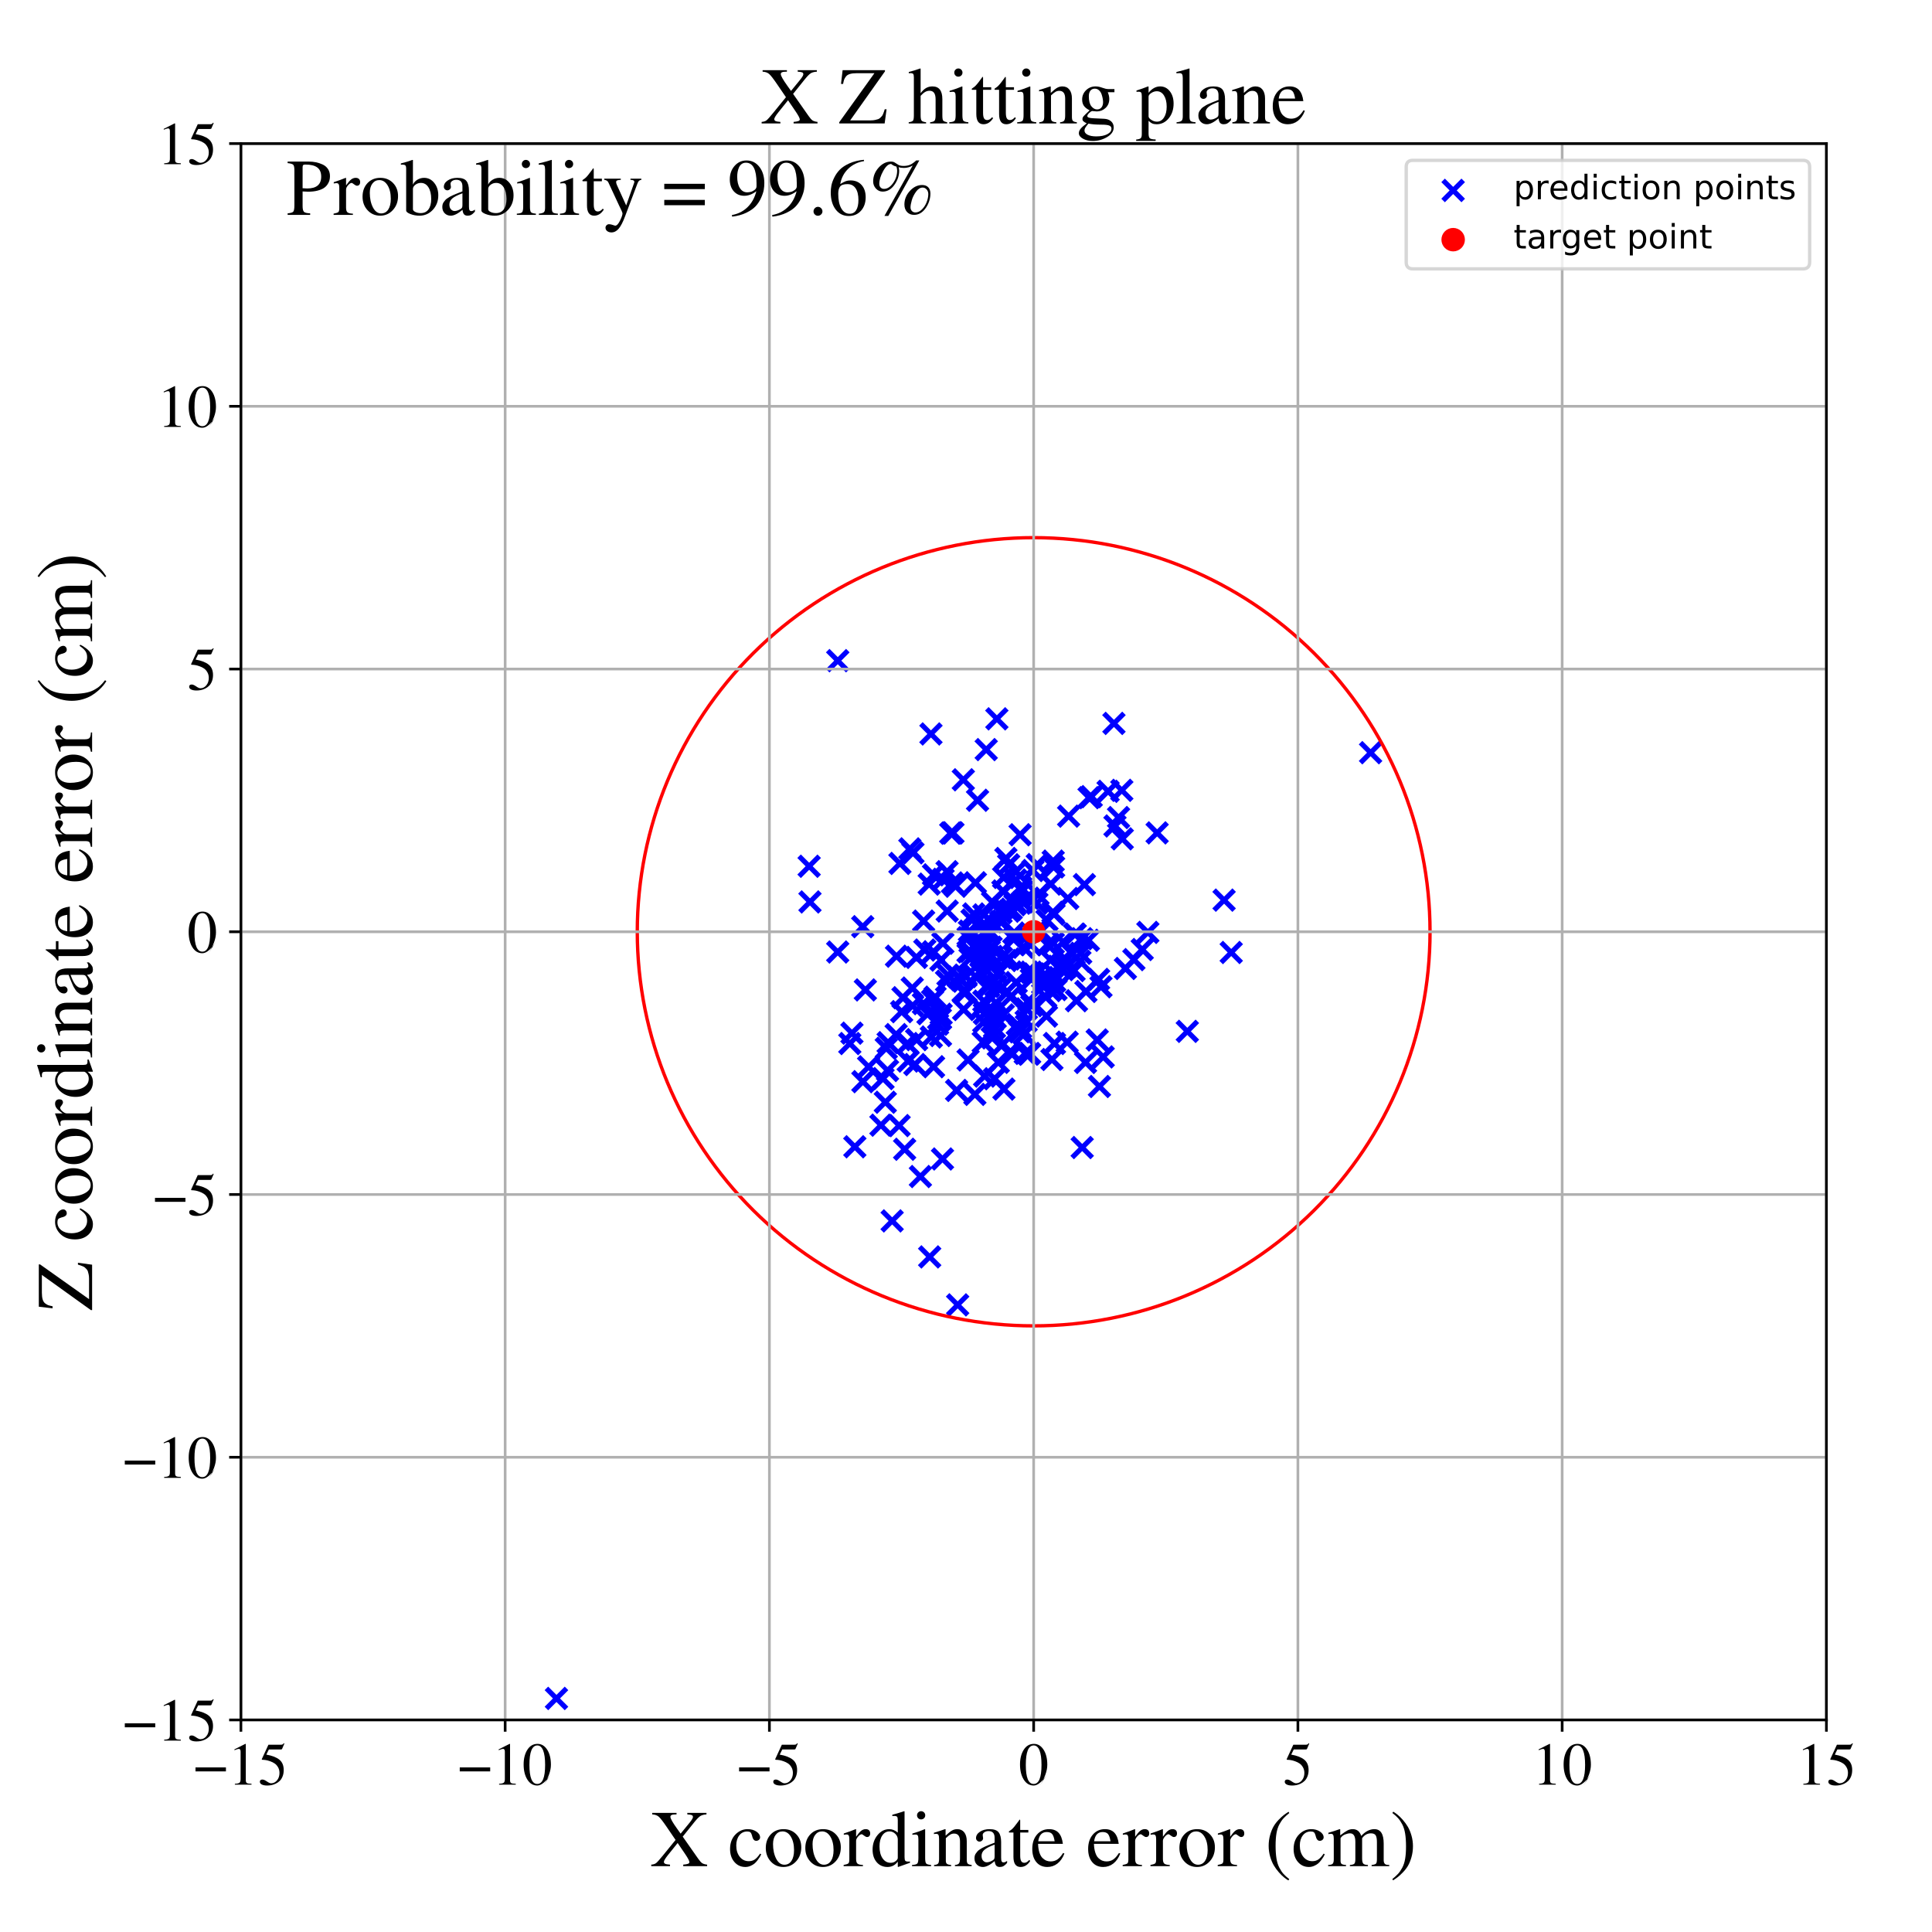 <?xml version="1.0" encoding="utf-8" standalone="no"?>
<!DOCTYPE svg PUBLIC "-//W3C//DTD SVG 1.1//EN"
  "http://www.w3.org/Graphics/SVG/1.1/DTD/svg11.dtd">
<!-- Created with matplotlib (https://matplotlib.org/) -->
<svg height="576pt" version="1.1" viewBox="0 0 576 576" width="576pt" xmlns="http://www.w3.org/2000/svg" xmlns:xlink="http://www.w3.org/1999/xlink">
 <defs>
  <style type="text/css">
*{stroke-linecap:butt;stroke-linejoin:round;}
  </style>
 </defs>
 <g id="figure_1">
  <g id="patch_1">
   <path d="M 0 576 
L 576 576 
L 576 0 
L 0 0 
z
" style="fill:#ffffff;"/>
  </g>
  <g id="axes_1">
   <g id="patch_2">
    <path d="M 71.822 512.784 
L 544.52 512.784 
L 544.52 42.802 
L 71.822 42.802 
z
" style="fill:#ffffff;"/>
   </g>
   <g id="PathCollection_1">
    <defs>
     <path d="M -3 3 
L 3 -3 
M -3 -3 
L 3 3 
" id="m039f19f858" style="stroke:#0000ff;stroke-width:1.5;"/>
    </defs>
    <g clip-path="url(#pad669853a8)">
     <use style="fill:#0000ff;stroke:#0000ff;stroke-width:1.5;" x="306.326" xlink:href="#m039f19f858" y="289.782"/>
     <use style="fill:#0000ff;stroke:#0000ff;stroke-width:1.5;" x="282.201" xlink:href="#m039f19f858" y="292.526"/>
     <use style="fill:#0000ff;stroke:#0000ff;stroke-width:1.5;" x="296.972" xlink:href="#m039f19f858" y="293.95"/>
     <use style="fill:#0000ff;stroke:#0000ff;stroke-width:1.5;" x="257.213" xlink:href="#m039f19f858" y="276.277"/>
     <use style="fill:#0000ff;stroke:#0000ff;stroke-width:1.5;" x="296.713" xlink:href="#m039f19f858" y="303.451"/>
     <use style="fill:#0000ff;stroke:#0000ff;stroke-width:1.5;" x="308.354" xlink:href="#m039f19f858" y="290.371"/>
     <use style="fill:#0000ff;stroke:#0000ff;stroke-width:1.5;" x="299.119" xlink:href="#m039f19f858" y="302.579"/>
     <use style="fill:#0000ff;stroke:#0000ff;stroke-width:1.5;" x="294.439" xlink:href="#m039f19f858" y="276.979"/>
     <use style="fill:#0000ff;stroke:#0000ff;stroke-width:1.5;" x="295.495" xlink:href="#m039f19f858" y="282.397"/>
     <use style="fill:#0000ff;stroke:#0000ff;stroke-width:1.5;" x="290.745" xlink:href="#m039f19f858" y="291.081"/>
     <use style="fill:#0000ff;stroke:#0000ff;stroke-width:1.5;" x="298.311" xlink:href="#m039f19f858" y="274.783"/>
     <use style="fill:#0000ff;stroke:#0000ff;stroke-width:1.5;" x="285.513" xlink:href="#m039f19f858" y="389.031"/>
     <use style="fill:#0000ff;stroke:#0000ff;stroke-width:1.5;" x="249.755" xlink:href="#m039f19f858" y="283.831"/>
     <use style="fill:#0000ff;stroke:#0000ff;stroke-width:1.5;" x="297.419" xlink:href="#m039f19f858" y="290.319"/>
     <use style="fill:#0000ff;stroke:#0000ff;stroke-width:1.5;" x="301.489" xlink:href="#m039f19f858" y="271.056"/>
     <use style="fill:#0000ff;stroke:#0000ff;stroke-width:1.5;" x="338.052" xlink:href="#m039f19f858" y="286.098"/>
     <use style="fill:#0000ff;stroke:#0000ff;stroke-width:1.5;" x="268.06" xlink:href="#m039f19f858" y="335.577"/>
     <use style="fill:#0000ff;stroke:#0000ff;stroke-width:1.5;" x="317.868" xlink:href="#m039f19f858" y="286.232"/>
     <use style="fill:#0000ff;stroke:#0000ff;stroke-width:1.5;" x="294.923" xlink:href="#m039f19f858" y="278.536"/>
     <use style="fill:#0000ff;stroke:#0000ff;stroke-width:1.5;" x="299.216" xlink:href="#m039f19f858" y="261.608"/>
     <use style="fill:#0000ff;stroke:#0000ff;stroke-width:1.5;" x="291.44" xlink:href="#m039f19f858" y="238.592"/>
     <use style="fill:#0000ff;stroke:#0000ff;stroke-width:1.5;" x="275.365" xlink:href="#m039f19f858" y="274.604"/>
     <use style="fill:#0000ff;stroke:#0000ff;stroke-width:1.5;" x="314.252" xlink:href="#m039f19f858" y="272.556"/>
     <use style="fill:#0000ff;stroke:#0000ff;stroke-width:1.5;" x="283.823" xlink:href="#m039f19f858" y="248.289"/>
     <use style="fill:#0000ff;stroke:#0000ff;stroke-width:1.5;" x="312.298" xlink:href="#m039f19f858" y="281.625"/>
     <use style="fill:#0000ff;stroke:#0000ff;stroke-width:1.5;" x="277.173" xlink:href="#m039f19f858" y="374.732"/>
     <use style="fill:#0000ff;stroke:#0000ff;stroke-width:1.5;" x="335.525" xlink:href="#m039f19f858" y="288.734"/>
     <use style="fill:#0000ff;stroke:#0000ff;stroke-width:1.5;" x="293.552" xlink:href="#m039f19f858" y="320.83"/>
     <use style="fill:#0000ff;stroke:#0000ff;stroke-width:1.5;" x="279.522" xlink:href="#m039f19f858" y="305.369"/>
     <use style="fill:#0000ff;stroke:#0000ff;stroke-width:1.5;" x="298.932" xlink:href="#m039f19f858" y="270.683"/>
     <use style="fill:#0000ff;stroke:#0000ff;stroke-width:1.5;" x="287.986" xlink:href="#m039f19f858" y="291.168"/>
     <use style="fill:#0000ff;stroke:#0000ff;stroke-width:1.5;" x="367.073" xlink:href="#m039f19f858" y="283.97"/>
     <use style="fill:#0000ff;stroke:#0000ff;stroke-width:1.5;" x="285.664" xlink:href="#m039f19f858" y="291.261"/>
     <use style="fill:#0000ff;stroke:#0000ff;stroke-width:1.5;" x="313.236" xlink:href="#m039f19f858" y="292.207"/>
     <use style="fill:#0000ff;stroke:#0000ff;stroke-width:1.5;" x="272.182" xlink:href="#m039f19f858" y="254.259"/>
     <use style="fill:#0000ff;stroke:#0000ff;stroke-width:1.5;" x="165.901" xlink:href="#m039f19f858" y="506.368"/>
     <use style="fill:#0000ff;stroke:#0000ff;stroke-width:1.5;" x="289.02" xlink:href="#m039f19f858" y="277.591"/>
     <use style="fill:#0000ff;stroke:#0000ff;stroke-width:1.5;" x="306.974" xlink:href="#m039f19f858" y="314.076"/>
     <use style="fill:#0000ff;stroke:#0000ff;stroke-width:1.5;" x="288.601" xlink:href="#m039f19f858" y="283.785"/>
     <use style="fill:#0000ff;stroke:#0000ff;stroke-width:1.5;" x="300.874" xlink:href="#m039f19f858" y="285.89"/>
     <use style="fill:#0000ff;stroke:#0000ff;stroke-width:1.5;" x="294.749" xlink:href="#m039f19f858" y="294.112"/>
     <use style="fill:#0000ff;stroke:#0000ff;stroke-width:1.5;" x="293.475" xlink:href="#m039f19f858" y="302.212"/>
     <use style="fill:#0000ff;stroke:#0000ff;stroke-width:1.5;" x="285.199" xlink:href="#m039f19f858" y="325.085"/>
     <use style="fill:#0000ff;stroke:#0000ff;stroke-width:1.5;" x="319.178" xlink:href="#m039f19f858" y="283.867"/>
     <use style="fill:#0000ff;stroke:#0000ff;stroke-width:1.5;" x="287.141" xlink:href="#m039f19f858" y="295.687"/>
     <use style="fill:#0000ff;stroke:#0000ff;stroke-width:1.5;" x="333.482" xlink:href="#m039f19f858" y="243.736"/>
     <use style="fill:#0000ff;stroke:#0000ff;stroke-width:1.5;" x="289.245" xlink:href="#m039f19f858" y="283.611"/>
     <use style="fill:#0000ff;stroke:#0000ff;stroke-width:1.5;" x="268.816" xlink:href="#m039f19f858" y="301.61"/>
     <use style="fill:#0000ff;stroke:#0000ff;stroke-width:1.5;" x="293.315" xlink:href="#m039f19f858" y="298.477"/>
     <use style="fill:#0000ff;stroke:#0000ff;stroke-width:1.5;" x="262.636" xlink:href="#m039f19f858" y="335.454"/>
     <use style="fill:#0000ff;stroke:#0000ff;stroke-width:1.5;" x="309.48" xlink:href="#m039f19f858" y="266.745"/>
     <use style="fill:#0000ff;stroke:#0000ff;stroke-width:1.5;" x="340.543" xlink:href="#m039f19f858" y="283.083"/>
     <use style="fill:#0000ff;stroke:#0000ff;stroke-width:1.5;" x="312.143" xlink:href="#m039f19f858" y="274.375"/>
     <use style="fill:#0000ff;stroke:#0000ff;stroke-width:1.5;" x="302.248" xlink:href="#m039f19f858" y="278.168"/>
     <use style="fill:#0000ff;stroke:#0000ff;stroke-width:1.5;" x="280.587" xlink:href="#m039f19f858" y="302.381"/>
     <use style="fill:#0000ff;stroke:#0000ff;stroke-width:1.5;" x="316.973" xlink:href="#m039f19f858" y="280.821"/>
     <use style="fill:#0000ff;stroke:#0000ff;stroke-width:1.5;" x="281.106" xlink:href="#m039f19f858" y="281.213"/>
     <use style="fill:#0000ff;stroke:#0000ff;stroke-width:1.5;" x="253.359" xlink:href="#m039f19f858" y="311.117"/>
     <use style="fill:#0000ff;stroke:#0000ff;stroke-width:1.5;" x="302.897" xlink:href="#m039f19f858" y="259.838"/>
     <use style="fill:#0000ff;stroke:#0000ff;stroke-width:1.5;" x="299.893" xlink:href="#m039f19f858" y="286.365"/>
     <use style="fill:#0000ff;stroke:#0000ff;stroke-width:1.5;" x="249.765" xlink:href="#m039f19f858" y="196.967"/>
     <use style="fill:#0000ff;stroke:#0000ff;stroke-width:1.5;" x="294.03" xlink:href="#m039f19f858" y="223.485"/>
     <use style="fill:#0000ff;stroke:#0000ff;stroke-width:1.5;" x="316.929" xlink:href="#m039f19f858" y="289.08"/>
     <use style="fill:#0000ff;stroke:#0000ff;stroke-width:1.5;" x="275.302" xlink:href="#m039f19f858" y="299.214"/>
     <use style="fill:#0000ff;stroke:#0000ff;stroke-width:1.5;" x="258.969" xlink:href="#m039f19f858" y="318.053"/>
     <use style="fill:#0000ff;stroke:#0000ff;stroke-width:1.5;" x="280.341" xlink:href="#m039f19f858" y="303.74"/>
     <use style="fill:#0000ff;stroke:#0000ff;stroke-width:1.5;" x="318.599" xlink:href="#m039f19f858" y="243.321"/>
     <use style="fill:#0000ff;stroke:#0000ff;stroke-width:1.5;" x="277.659" xlink:href="#m039f19f858" y="309.166"/>
     <use style="fill:#0000ff;stroke:#0000ff;stroke-width:1.5;" x="300.717" xlink:href="#m039f19f858" y="257.825"/>
     <use style="fill:#0000ff;stroke:#0000ff;stroke-width:1.5;" x="297.201" xlink:href="#m039f19f858" y="214.314"/>
     <use style="fill:#0000ff;stroke:#0000ff;stroke-width:1.5;" x="307.489" xlink:href="#m039f19f858" y="291.945"/>
     <use style="fill:#0000ff;stroke:#0000ff;stroke-width:1.5;" x="288.622" xlink:href="#m039f19f858" y="279.529"/>
     <use style="fill:#0000ff;stroke:#0000ff;stroke-width:1.5;" x="291.795" xlink:href="#m039f19f858" y="281.529"/>
     <use style="fill:#0000ff;stroke:#0000ff;stroke-width:1.5;" x="281.163" xlink:href="#m039f19f858" y="262.144"/>
     <use style="fill:#0000ff;stroke:#0000ff;stroke-width:1.5;" x="318.346" xlink:href="#m039f19f858" y="267.867"/>
     <use style="fill:#0000ff;stroke:#0000ff;stroke-width:1.5;" x="322.204" xlink:href="#m039f19f858" y="284.21"/>
     <use style="fill:#0000ff;stroke:#0000ff;stroke-width:1.5;" x="297.056" xlink:href="#m039f19f858" y="299.092"/>
     <use style="fill:#0000ff;stroke:#0000ff;stroke-width:1.5;" x="278.289" xlink:href="#m039f19f858" y="283.754"/>
     <use style="fill:#0000ff;stroke:#0000ff;stroke-width:1.5;" x="264.602" xlink:href="#m039f19f858" y="319.152"/>
     <use style="fill:#0000ff;stroke:#0000ff;stroke-width:1.5;" x="328.246" xlink:href="#m039f19f858" y="294.193"/>
     <use style="fill:#0000ff;stroke:#0000ff;stroke-width:1.5;" x="332.105" xlink:href="#m039f19f858" y="215.674"/>
     <use style="fill:#0000ff;stroke:#0000ff;stroke-width:1.5;" x="293.289" xlink:href="#m039f19f858" y="304.678"/>
     <use style="fill:#0000ff;stroke:#0000ff;stroke-width:1.5;" x="275.727" xlink:href="#m039f19f858" y="283.238"/>
     <use style="fill:#0000ff;stroke:#0000ff;stroke-width:1.5;" x="305.087" xlink:href="#m039f19f858" y="282.423"/>
     <use style="fill:#0000ff;stroke:#0000ff;stroke-width:1.5;" x="334.591" xlink:href="#m039f19f858" y="250.092"/>
     <use style="fill:#0000ff;stroke:#0000ff;stroke-width:1.5;" x="324.487" xlink:href="#m039f19f858" y="280.327"/>
     <use style="fill:#0000ff;stroke:#0000ff;stroke-width:1.5;" x="277.552" xlink:href="#m039f19f858" y="218.817"/>
     <use style="fill:#0000ff;stroke:#0000ff;stroke-width:1.5;" x="284.11" xlink:href="#m039f19f858" y="248.329"/>
     <use style="fill:#0000ff;stroke:#0000ff;stroke-width:1.5;" x="282.357" xlink:href="#m039f19f858" y="259.881"/>
     <use style="fill:#0000ff;stroke:#0000ff;stroke-width:1.5;" x="292.547" xlink:href="#m039f19f858" y="284.92"/>
     <use style="fill:#0000ff;stroke:#0000ff;stroke-width:1.5;" x="270.758" xlink:href="#m039f19f858" y="316.343"/>
     <use style="fill:#0000ff;stroke:#0000ff;stroke-width:1.5;" x="307.933" xlink:href="#m039f19f858" y="259.537"/>
     <use style="fill:#0000ff;stroke:#0000ff;stroke-width:1.5;" x="328.91" xlink:href="#m039f19f858" y="315.104"/>
     <use style="fill:#0000ff;stroke:#0000ff;stroke-width:1.5;" x="309.247" xlink:href="#m039f19f858" y="257.759"/>
     <use style="fill:#0000ff;stroke:#0000ff;stroke-width:1.5;" x="283.451" xlink:href="#m039f19f858" y="248.401"/>
     <use style="fill:#0000ff;stroke:#0000ff;stroke-width:1.5;" x="286.62" xlink:href="#m039f19f858" y="292.143"/>
     <use style="fill:#0000ff;stroke:#0000ff;stroke-width:1.5;" x="292.433" xlink:href="#m039f19f858" y="290.115"/>
     <use style="fill:#0000ff;stroke:#0000ff;stroke-width:1.5;" x="264.227" xlink:href="#m039f19f858" y="312.524"/>
     <use style="fill:#0000ff;stroke:#0000ff;stroke-width:1.5;" x="294.072" xlink:href="#m039f19f858" y="281.872"/>
     <use style="fill:#0000ff;stroke:#0000ff;stroke-width:1.5;" x="290.307" xlink:href="#m039f19f858" y="272.482"/>
     <use style="fill:#0000ff;stroke:#0000ff;stroke-width:1.5;" x="265.987" xlink:href="#m039f19f858" y="363.995"/>
     <use style="fill:#0000ff;stroke:#0000ff;stroke-width:1.5;" x="305.657" xlink:href="#m039f19f858" y="314.053"/>
     <use style="fill:#0000ff;stroke:#0000ff;stroke-width:1.5;" x="323.753" xlink:href="#m039f19f858" y="295.594"/>
     <use style="fill:#0000ff;stroke:#0000ff;stroke-width:1.5;" x="313.253" xlink:href="#m039f19f858" y="263.581"/>
     <use style="fill:#0000ff;stroke:#0000ff;stroke-width:1.5;" x="280.534" xlink:href="#m039f19f858" y="286.242"/>
     <use style="fill:#0000ff;stroke:#0000ff;stroke-width:1.5;" x="330.366" xlink:href="#m039f19f858" y="235.92"/>
     <use style="fill:#0000ff;stroke:#0000ff;stroke-width:1.5;" x="273.204" xlink:href="#m039f19f858" y="285.435"/>
     <use style="fill:#0000ff;stroke:#0000ff;stroke-width:1.5;" x="295.791" xlink:href="#m039f19f858" y="307.515"/>
     <use style="fill:#0000ff;stroke:#0000ff;stroke-width:1.5;" x="304.32" xlink:href="#m039f19f858" y="264.54"/>
     <use style="fill:#0000ff;stroke:#0000ff;stroke-width:1.5;" x="307.454" xlink:href="#m039f19f858" y="289.832"/>
     <use style="fill:#0000ff;stroke:#0000ff;stroke-width:1.5;" x="274.407" xlink:href="#m039f19f858" y="350.766"/>
     <use style="fill:#0000ff;stroke:#0000ff;stroke-width:1.5;" x="307.407" xlink:href="#m039f19f858" y="281.651"/>
     <use style="fill:#0000ff;stroke:#0000ff;stroke-width:1.5;" x="273.275" xlink:href="#m039f19f858" y="309.954"/>
     <use style="fill:#0000ff;stroke:#0000ff;stroke-width:1.5;" x="300.266" xlink:href="#m039f19f858" y="295.657"/>
     <use style="fill:#0000ff;stroke:#0000ff;stroke-width:1.5;" x="280.99" xlink:href="#m039f19f858" y="345.533"/>
     <use style="fill:#0000ff;stroke:#0000ff;stroke-width:1.5;" x="298.456" xlink:href="#m039f19f858" y="272.115"/>
     <use style="fill:#0000ff;stroke:#0000ff;stroke-width:1.5;" x="278.331" xlink:href="#m039f19f858" y="318.029"/>
     <use style="fill:#0000ff;stroke:#0000ff;stroke-width:1.5;" x="314.025" xlink:href="#m039f19f858" y="281.242"/>
     <use style="fill:#0000ff;stroke:#0000ff;stroke-width:1.5;" x="364.949" xlink:href="#m039f19f858" y="268.363"/>
     <use style="fill:#0000ff;stroke:#0000ff;stroke-width:1.5;" x="278.316" xlink:href="#m039f19f858" y="260.815"/>
     <use style="fill:#0000ff;stroke:#0000ff;stroke-width:1.5;" x="296.51" xlink:href="#m039f19f858" y="321.617"/>
     <use style="fill:#0000ff;stroke:#0000ff;stroke-width:1.5;" x="294.414" xlink:href="#m039f19f858" y="284.841"/>
     <use style="fill:#0000ff;stroke:#0000ff;stroke-width:1.5;" x="295.716" xlink:href="#m039f19f858" y="302.022"/>
     <use style="fill:#0000ff;stroke:#0000ff;stroke-width:1.5;" x="278.032" xlink:href="#m039f19f858" y="298.27"/>
     <use style="fill:#0000ff;stroke:#0000ff;stroke-width:1.5;" x="321.961" xlink:href="#m039f19f858" y="286.568"/>
     <use style="fill:#0000ff;stroke:#0000ff;stroke-width:1.5;" x="314.055" xlink:href="#m039f19f858" y="290.276"/>
     <use style="fill:#0000ff;stroke:#0000ff;stroke-width:1.5;" x="257.254" xlink:href="#m039f19f858" y="322.481"/>
     <use style="fill:#0000ff;stroke:#0000ff;stroke-width:1.5;" x="311.994" xlink:href="#m039f19f858" y="302.942"/>
     <use style="fill:#0000ff;stroke:#0000ff;stroke-width:1.5;" x="290.804" xlink:href="#m039f19f858" y="263.182"/>
     <use style="fill:#0000ff;stroke:#0000ff;stroke-width:1.5;" x="263.946" xlink:href="#m039f19f858" y="328.616"/>
     <use style="fill:#0000ff;stroke:#0000ff;stroke-width:1.5;" x="302.204" xlink:href="#m039f19f858" y="280.032"/>
     <use style="fill:#0000ff;stroke:#0000ff;stroke-width:1.5;" x="324.684" xlink:href="#m039f19f858" y="237.818"/>
     <use style="fill:#0000ff;stroke:#0000ff;stroke-width:1.5;" x="302.532" xlink:href="#m039f19f858" y="268.918"/>
     <use style="fill:#0000ff;stroke:#0000ff;stroke-width:1.5;" x="257.997" xlink:href="#m039f19f858" y="295.131"/>
     <use style="fill:#0000ff;stroke:#0000ff;stroke-width:1.5;" x="327.786" xlink:href="#m039f19f858" y="323.921"/>
     <use style="fill:#0000ff;stroke:#0000ff;stroke-width:1.5;" x="304.279" xlink:href="#m039f19f858" y="306.432"/>
     <use style="fill:#0000ff;stroke:#0000ff;stroke-width:1.5;" x="320.576" xlink:href="#m039f19f858" y="278.531"/>
     <use style="fill:#0000ff;stroke:#0000ff;stroke-width:1.5;" x="313.922" xlink:href="#m039f19f858" y="271.984"/>
     <use style="fill:#0000ff;stroke:#0000ff;stroke-width:1.5;" x="303.299" xlink:href="#m039f19f858" y="305.456"/>
     <use style="fill:#0000ff;stroke:#0000ff;stroke-width:1.5;" x="278.771" xlink:href="#m039f19f858" y="297.28"/>
     <use style="fill:#0000ff;stroke:#0000ff;stroke-width:1.5;" x="310.866" xlink:href="#m039f19f858" y="293.302"/>
     <use style="fill:#0000ff;stroke:#0000ff;stroke-width:1.5;" x="304.762" xlink:href="#m039f19f858" y="265.627"/>
     <use style="fill:#0000ff;stroke:#0000ff;stroke-width:1.5;" x="300.822" xlink:href="#m039f19f858" y="271.667"/>
     <use style="fill:#0000ff;stroke:#0000ff;stroke-width:1.5;" x="305.314" xlink:href="#m039f19f858" y="308.335"/>
     <use style="fill:#0000ff;stroke:#0000ff;stroke-width:1.5;" x="283.959" xlink:href="#m039f19f858" y="263.235"/>
     <use style="fill:#0000ff;stroke:#0000ff;stroke-width:1.5;" x="295.756" xlink:href="#m039f19f858" y="285.122"/>
     <use style="fill:#0000ff;stroke:#0000ff;stroke-width:1.5;" x="282.62" xlink:href="#m039f19f858" y="290.722"/>
     <use style="fill:#0000ff;stroke:#0000ff;stroke-width:1.5;" x="318.163" xlink:href="#m039f19f858" y="310.704"/>
     <use style="fill:#0000ff;stroke:#0000ff;stroke-width:1.5;" x="310.87" xlink:href="#m039f19f858" y="291.441"/>
     <use style="fill:#0000ff;stroke:#0000ff;stroke-width:1.5;" x="325.346" xlink:href="#m039f19f858" y="237.506"/>
     <use style="fill:#0000ff;stroke:#0000ff;stroke-width:1.5;" x="298.58" xlink:href="#m039f19f858" y="311.733"/>
     <use style="fill:#0000ff;stroke:#0000ff;stroke-width:1.5;" x="293.13" xlink:href="#m039f19f858" y="310.724"/>
     <use style="fill:#0000ff;stroke:#0000ff;stroke-width:1.5;" x="309.126" xlink:href="#m039f19f858" y="269.275"/>
     <use style="fill:#0000ff;stroke:#0000ff;stroke-width:1.5;" x="263.258" xlink:href="#m039f19f858" y="321.567"/>
     <use style="fill:#0000ff;stroke:#0000ff;stroke-width:1.5;" x="280.396" xlink:href="#m039f19f858" y="308.73"/>
     <use style="fill:#0000ff;stroke:#0000ff;stroke-width:1.5;" x="301.12" xlink:href="#m039f19f858" y="313.668"/>
     <use style="fill:#0000ff;stroke:#0000ff;stroke-width:1.5;" x="270.547" xlink:href="#m039f19f858" y="311.108"/>
     <use style="fill:#0000ff;stroke:#0000ff;stroke-width:1.5;" x="271.261" xlink:href="#m039f19f858" y="253.075"/>
     <use style="fill:#0000ff;stroke:#0000ff;stroke-width:1.5;" x="301.208" xlink:href="#m039f19f858" y="297.287"/>
     <use style="fill:#0000ff;stroke:#0000ff;stroke-width:1.5;" x="334.45" xlink:href="#m039f19f858" y="235.628"/>
     <use style="fill:#0000ff;stroke:#0000ff;stroke-width:1.5;" x="298.999" xlink:href="#m039f19f858" y="265.625"/>
     <use style="fill:#0000ff;stroke:#0000ff;stroke-width:1.5;" x="293.358" xlink:href="#m039f19f858" y="275.371"/>
     <use style="fill:#0000ff;stroke:#0000ff;stroke-width:1.5;" x="307.593" xlink:href="#m039f19f858" y="299.828"/>
     <use style="fill:#0000ff;stroke:#0000ff;stroke-width:1.5;" x="327.531" xlink:href="#m039f19f858" y="291.992"/>
     <use style="fill:#0000ff;stroke:#0000ff;stroke-width:1.5;" x="294.104" xlink:href="#m039f19f858" y="289.277"/>
     <use style="fill:#0000ff;stroke:#0000ff;stroke-width:1.5;" x="314.126" xlink:href="#m039f19f858" y="258.465"/>
     <use style="fill:#0000ff;stroke:#0000ff;stroke-width:1.5;" x="332.411" xlink:href="#m039f19f858" y="246.248"/>
     <use style="fill:#0000ff;stroke:#0000ff;stroke-width:1.5;" x="305.935" xlink:href="#m039f19f858" y="304.486"/>
     <use style="fill:#0000ff;stroke:#0000ff;stroke-width:1.5;" x="272.746" xlink:href="#m039f19f858" y="317.376"/>
     <use style="fill:#0000ff;stroke:#0000ff;stroke-width:1.5;" x="276.662" xlink:href="#m039f19f858" y="302.213"/>
     <use style="fill:#0000ff;stroke:#0000ff;stroke-width:1.5;" x="314.379" xlink:href="#m039f19f858" y="311.103"/>
     <use style="fill:#0000ff;stroke:#0000ff;stroke-width:1.5;" x="320.366" xlink:href="#m039f19f858" y="278.52"/>
     <use style="fill:#0000ff;stroke:#0000ff;stroke-width:1.5;" x="292.604" xlink:href="#m039f19f858" y="300.554"/>
     <use style="fill:#0000ff;stroke:#0000ff;stroke-width:1.5;" x="288.023" xlink:href="#m039f19f858" y="295.695"/>
     <use style="fill:#0000ff;stroke:#0000ff;stroke-width:1.5;" x="302.965" xlink:href="#m039f19f858" y="292.925"/>
     <use style="fill:#0000ff;stroke:#0000ff;stroke-width:1.5;" x="320.222" xlink:href="#m039f19f858" y="289.371"/>
     <use style="fill:#0000ff;stroke:#0000ff;stroke-width:1.5;" x="313.62" xlink:href="#m039f19f858" y="315.879"/>
     <use style="fill:#0000ff;stroke:#0000ff;stroke-width:1.5;" x="289.195" xlink:href="#m039f19f858" y="285.826"/>
     <use style="fill:#0000ff;stroke:#0000ff;stroke-width:1.5;" x="311.782" xlink:href="#m039f19f858" y="297.275"/>
     <use style="fill:#0000ff;stroke:#0000ff;stroke-width:1.5;" x="299.891" xlink:href="#m039f19f858" y="255.94"/>
     <use style="fill:#0000ff;stroke:#0000ff;stroke-width:1.5;" x="304.871" xlink:href="#m039f19f858" y="268.93"/>
     <use style="fill:#0000ff;stroke:#0000ff;stroke-width:1.5;" x="408.625" xlink:href="#m039f19f858" y="224.405"/>
     <use style="fill:#0000ff;stroke:#0000ff;stroke-width:1.5;" x="353.981" xlink:href="#m039f19f858" y="307.484"/>
     <use style="fill:#0000ff;stroke:#0000ff;stroke-width:1.5;" x="344.981" xlink:href="#m039f19f858" y="248.313"/>
     <use style="fill:#0000ff;stroke:#0000ff;stroke-width:1.5;" x="295.906" xlink:href="#m039f19f858" y="269.041"/>
     <use style="fill:#0000ff;stroke:#0000ff;stroke-width:1.5;" x="320.945" xlink:href="#m039f19f858" y="298.351"/>
     <use style="fill:#0000ff;stroke:#0000ff;stroke-width:1.5;" x="241.237" xlink:href="#m039f19f858" y="258.264"/>
     <use style="fill:#0000ff;stroke:#0000ff;stroke-width:1.5;" x="269.214" xlink:href="#m039f19f858" y="297.451"/>
     <use style="fill:#0000ff;stroke:#0000ff;stroke-width:1.5;" x="271.975" xlink:href="#m039f19f858" y="294.57"/>
     <use style="fill:#0000ff;stroke:#0000ff;stroke-width:1.5;" x="288.621" xlink:href="#m039f19f858" y="316.008"/>
     <use style="fill:#0000ff;stroke:#0000ff;stroke-width:1.5;" x="296.338" xlink:href="#m039f19f858" y="287.553"/>
     <use style="fill:#0000ff;stroke:#0000ff;stroke-width:1.5;" x="296.31" xlink:href="#m039f19f858" y="303.059"/>
     <use style="fill:#0000ff;stroke:#0000ff;stroke-width:1.5;" x="294.789" xlink:href="#m039f19f858" y="293.298"/>
     <use style="fill:#0000ff;stroke:#0000ff;stroke-width:1.5;" x="306.764" xlink:href="#m039f19f858" y="298.263"/>
     <use style="fill:#0000ff;stroke:#0000ff;stroke-width:1.5;" x="306.694" xlink:href="#m039f19f858" y="314.297"/>
     <use style="fill:#0000ff;stroke:#0000ff;stroke-width:1.5;" x="282.395" xlink:href="#m039f19f858" y="271.614"/>
     <use style="fill:#0000ff;stroke:#0000ff;stroke-width:1.5;" x="277.02" xlink:href="#m039f19f858" y="263.589"/>
     <use style="fill:#0000ff;stroke:#0000ff;stroke-width:1.5;" x="241.48" xlink:href="#m039f19f858" y="268.903"/>
     <use style="fill:#0000ff;stroke:#0000ff;stroke-width:1.5;" x="313.195" xlink:href="#m039f19f858" y="286.256"/>
     <use style="fill:#0000ff;stroke:#0000ff;stroke-width:1.5;" x="306.01" xlink:href="#m039f19f858" y="300.783"/>
     <use style="fill:#0000ff;stroke:#0000ff;stroke-width:1.5;" x="314.848" xlink:href="#m039f19f858" y="295.034"/>
     <use style="fill:#0000ff;stroke:#0000ff;stroke-width:1.5;" x="298.862" xlink:href="#m039f19f858" y="274.581"/>
     <use style="fill:#0000ff;stroke:#0000ff;stroke-width:1.5;" x="287.292" xlink:href="#m039f19f858" y="300.975"/>
     <use style="fill:#0000ff;stroke:#0000ff;stroke-width:1.5;" x="268.299" xlink:href="#m039f19f858" y="257.42"/>
     <use style="fill:#0000ff;stroke:#0000ff;stroke-width:1.5;" x="323.628" xlink:href="#m039f19f858" y="316.757"/>
     <use style="fill:#0000ff;stroke:#0000ff;stroke-width:1.5;" x="314.437" xlink:href="#m039f19f858" y="292.542"/>
     <use style="fill:#0000ff;stroke:#0000ff;stroke-width:1.5;" x="295.817" xlink:href="#m039f19f858" y="309.43"/>
     <use style="fill:#0000ff;stroke:#0000ff;stroke-width:1.5;" x="293.316" xlink:href="#m039f19f858" y="272.761"/>
     <use style="fill:#0000ff;stroke:#0000ff;stroke-width:1.5;" x="306.703" xlink:href="#m039f19f858" y="267.792"/>
     <use style="fill:#0000ff;stroke:#0000ff;stroke-width:1.5;" x="307.168" xlink:href="#m039f19f858" y="281.547"/>
     <use style="fill:#0000ff;stroke:#0000ff;stroke-width:1.5;" x="342.222" xlink:href="#m039f19f858" y="277.98"/>
     <use style="fill:#0000ff;stroke:#0000ff;stroke-width:1.5;" x="297.637" xlink:href="#m039f19f858" y="316.727"/>
     <use style="fill:#0000ff;stroke:#0000ff;stroke-width:1.5;" x="322.543" xlink:href="#m039f19f858" y="279.858"/>
     <use style="fill:#0000ff;stroke:#0000ff;stroke-width:1.5;" x="272.075" xlink:href="#m039f19f858" y="299.847"/>
     <use style="fill:#0000ff;stroke:#0000ff;stroke-width:1.5;" x="299.303" xlink:href="#m039f19f858" y="324.7"/>
     <use style="fill:#0000ff;stroke:#0000ff;stroke-width:1.5;" x="315.556" xlink:href="#m039f19f858" y="288.083"/>
     <use style="fill:#0000ff;stroke:#0000ff;stroke-width:1.5;" x="322.643" xlink:href="#m039f19f858" y="342.12"/>
     <use style="fill:#0000ff;stroke:#0000ff;stroke-width:1.5;" x="302.584" xlink:href="#m039f19f858" y="269.738"/>
     <use style="fill:#0000ff;stroke:#0000ff;stroke-width:1.5;" x="323.301" xlink:href="#m039f19f858" y="263.732"/>
     <use style="fill:#0000ff;stroke:#0000ff;stroke-width:1.5;" x="298.559" xlink:href="#m039f19f858" y="285.504"/>
     <use style="fill:#0000ff;stroke:#0000ff;stroke-width:1.5;" x="327.121" xlink:href="#m039f19f858" y="310.046"/>
     <use style="fill:#0000ff;stroke:#0000ff;stroke-width:1.5;" x="267.276" xlink:href="#m039f19f858" y="285.078"/>
     <use style="fill:#0000ff;stroke:#0000ff;stroke-width:1.5;" x="287.203" xlink:href="#m039f19f858" y="232.484"/>
     <use style="fill:#0000ff;stroke:#0000ff;stroke-width:1.5;" x="269.706" xlink:href="#m039f19f858" y="342.639"/>
     <use style="fill:#0000ff;stroke:#0000ff;stroke-width:1.5;" x="302.866" xlink:href="#m039f19f858" y="262.332"/>
     <use style="fill:#0000ff;stroke:#0000ff;stroke-width:1.5;" x="279.83" xlink:href="#m039f19f858" y="303.766"/>
     <use style="fill:#0000ff;stroke:#0000ff;stroke-width:1.5;" x="253.994" xlink:href="#m039f19f858" y="308.019"/>
     <use style="fill:#0000ff;stroke:#0000ff;stroke-width:1.5;" x="298.557" xlink:href="#m039f19f858" y="294.534"/>
     <use style="fill:#0000ff;stroke:#0000ff;stroke-width:1.5;" x="264.784" xlink:href="#m039f19f858" y="310.855"/>
     <use style="fill:#0000ff;stroke:#0000ff;stroke-width:1.5;" x="290.648" xlink:href="#m039f19f858" y="326.274"/>
     <use style="fill:#0000ff;stroke:#0000ff;stroke-width:1.5;" x="254.858" xlink:href="#m039f19f858" y="341.896"/>
     <use style="fill:#0000ff;stroke:#0000ff;stroke-width:1.5;" x="267.169" xlink:href="#m039f19f858" y="308.447"/>
     <use style="fill:#0000ff;stroke:#0000ff;stroke-width:1.5;" x="313.119" xlink:href="#m039f19f858" y="295.328"/>
     <use style="fill:#0000ff;stroke:#0000ff;stroke-width:1.5;" x="304.016" xlink:href="#m039f19f858" y="307.622"/>
     <use style="fill:#0000ff;stroke:#0000ff;stroke-width:1.5;" x="295.612" xlink:href="#m039f19f858" y="274.815"/>
     <use style="fill:#0000ff;stroke:#0000ff;stroke-width:1.5;" x="290.761" xlink:href="#m039f19f858" y="282.655"/>
     <use style="fill:#0000ff;stroke:#0000ff;stroke-width:1.5;" x="289.798" xlink:href="#m039f19f858" y="274.271"/>
     <use style="fill:#0000ff;stroke:#0000ff;stroke-width:1.5;" x="313.999" xlink:href="#m039f19f858" y="256.723"/>
     <use style="fill:#0000ff;stroke:#0000ff;stroke-width:1.5;" x="284.886" xlink:href="#m039f19f858" y="264.225"/>
     <use style="fill:#0000ff;stroke:#0000ff;stroke-width:1.5;" x="296.496" xlink:href="#m039f19f858" y="306.324"/>
     <use style="fill:#0000ff;stroke:#0000ff;stroke-width:1.5;" x="304.133" xlink:href="#m039f19f858" y="248.868"/>
     <use style="fill:#0000ff;stroke:#0000ff;stroke-width:1.5;" x="301.865" xlink:href="#m039f19f858" y="314.126"/>
     <use style="fill:#0000ff;stroke:#0000ff;stroke-width:1.5;" x="309.929" xlink:href="#m039f19f858" y="278.039"/>
     <use style="fill:#0000ff;stroke:#0000ff;stroke-width:1.5;" x="317.928" xlink:href="#m039f19f858" y="288.179"/>
     <use style="fill:#0000ff;stroke:#0000ff;stroke-width:1.5;" x="293.518" xlink:href="#m039f19f858" y="281.704"/>
    </g>
   </g>
   <g id="PathCollection_2">
    <defs>
     <path d="M 0 3 
C 0.796 3 1.559 2.684 2.121 2.121 
C 2.684 1.559 3 0.796 3 0 
C 3 -0.796 2.684 -1.559 2.121 -2.121 
C 1.559 -2.684 0.796 -3 0 -3 
C -0.796 -3 -1.559 -2.684 -2.121 -2.121 
C -2.684 -1.559 -3 -0.796 -3 0 
C -3 0.796 -2.684 1.559 -2.121 2.121 
C -1.559 2.684 -0.796 3 0 3 
z
" id="m93b0a17820" style="stroke:#ff0000;"/>
    </defs>
    <g clip-path="url(#pad669853a8)">
     <use style="fill:#ff0000;stroke:#ff0000;" x="308.171" xlink:href="#m93b0a17820" y="277.793"/>
    </g>
   </g>
   <g id="patch_3">
    <path clip-path="url(#pad669853a8)" d="M 308.171 395.288 
C 339.511 395.288 369.572 382.908 391.733 360.875 
C 413.894 338.841 426.346 308.953 426.346 277.793 
C 426.346 246.633 413.894 216.745 391.733 194.711 
C 369.572 172.677 339.511 160.297 308.171 160.297 
C 276.831 160.297 246.77 172.677 224.609 194.711 
C 202.448 216.745 189.997 246.633 189.997 277.793 
C 189.997 308.953 202.448 338.841 224.609 360.875 
C 246.77 382.908 276.831 395.288 308.171 395.288 
z
" style="fill:none;stroke:#ff0000;stroke-linejoin:miter;"/>
   </g>
   <g id="matplotlib.axis_1">
    <g id="xtick_1">
     <g id="line2d_1">
      <path clip-path="url(#pad669853a8)" d="M 71.822 512.784 
L 71.822 42.802 
" style="fill:none;stroke:#b0b0b0;stroke-linecap:square;stroke-width:0.8;"/>
     </g>
     <g id="line2d_2">
      <defs>
       <path d="M 0 0 
L 0 3.5 
" id="m32a74f7cf3" style="stroke:#000000;stroke-width:0.8;"/>
      </defs>
      <g>
       <use style="stroke:#000000;stroke-width:0.8;" x="71.822" xlink:href="#m32a74f7cf3" y="512.784"/>
      </g>
     </g>
     <g id="text_1">
      <!-- −15 -->
      <defs>
       <path d="M 3 22 
L 3 28.594 
L 53.406 28.594 
L 53.406 22 
z
" id="FreeSerif-8722"/>
       <path d="M 18.297 59.297 
Q 16.5 59.297 11.094 57.094 
L 11.094 58.5 
L 29.094 67.594 
L 29.906 67.406 
L 29.906 7.406 
Q 29.906 3.797 31.703 2.688 
Q 33.5 1.594 39.406 1.5 
L 39.406 0 
L 11.797 0 
L 11.797 1.5 
Q 17.406 1.703 19.344 3.141 
Q 21.297 4.594 21.297 9.297 
L 21.297 54.594 
Q 21.297 59.297 18.297 59.297 
z
" id="FreeSerif-49"/>
       <path d="M 35.703 19.406 
Q 35.703 24.703 33.344 28.797 
Q 31 32.906 27.641 35.156 
Q 24.297 37.406 20.141 38.844 
Q 16 40.297 12.953 40.75 
Q 9.906 41.203 7.594 41.203 
Q 6.406 41.203 6.406 42 
Q 6.406 42.297 6.5 42.5 
L 17.406 66.203 
L 38.297 66.203 
Q 39.906 66.203 40.844 66.703 
Q 41.797 67.203 42.906 68.797 
L 43.797 68.094 
L 40 59.203 
Q 39.594 58.297 37.703 58.297 
L 18.094 58.297 
L 13.906 49.797 
Q 28.5 47.203 35.594 41.344 
Q 42.703 35.5 42.703 24.203 
Q 42.703 18.297 40.844 13.688 
Q 39 9.094 36.141 6.297 
Q 33.297 3.5 29.547 1.703 
Q 25.797 -0.094 22.344 -0.75 
Q 18.906 -1.406 15.406 -1.406 
Q 9.797 -1.406 6.5 0.25 
Q 3.203 1.906 3.203 4.797 
Q 3.203 8.5 7.5 8.5 
Q 10.297 8.5 14.75 5.391 
Q 19.203 2.297 21.797 2.297 
Q 27.703 2.297 31.703 7.25 
Q 35.703 12.203 35.703 19.406 
z
" id="FreeSerif-53"/>
      </defs>
      <g transform="translate(57.746 532.077)scale(0.18 -0.18)">
       <use xlink:href="#FreeSerif-8722"/>
       <use x="56.4" xlink:href="#FreeSerif-49"/>
       <use x="106.4" xlink:href="#FreeSerif-53"/>
      </g>
     </g>
    </g>
    <g id="xtick_2">
     <g id="line2d_3">
      <path clip-path="url(#pad669853a8)" d="M 150.605 512.784 
L 150.605 42.802 
" style="fill:none;stroke:#b0b0b0;stroke-linecap:square;stroke-width:0.8;"/>
     </g>
     <g id="line2d_4">
      <g>
       <use style="stroke:#000000;stroke-width:0.8;" x="150.605" xlink:href="#m32a74f7cf3" y="512.784"/>
      </g>
     </g>
     <g id="text_2">
      <!-- −10 -->
      <defs>
       <path d="M 47.594 17.797 
Q 35.203 -1.406 25 -1.406 
Q 14.797 -1.406 8.594 8.391 
Q 2.406 18.203 2.406 33.594 
Q 2.406 48.094 8.594 57.844 
Q 14.797 67.594 25.406 67.594 
Q 35.203 67.594 41.391 58 
Q 47.594 48.406 47.594 33 
Q 47.594 17.797 35.203 -1.406 
z
M 25.094 65 
Q 12 65 12 32.703 
Q 12 1.203 25 1.203 
Q 38 1.203 38 32.797 
Q 38 48.5 34.703 56.75 
Q 31.406 65 25.094 65 
z
" id="FreeSerif-48"/>
      </defs>
      <g transform="translate(136.529 532.077)scale(0.18 -0.18)">
       <use xlink:href="#FreeSerif-8722"/>
       <use x="56.4" xlink:href="#FreeSerif-49"/>
       <use x="106.4" xlink:href="#FreeSerif-48"/>
      </g>
     </g>
    </g>
    <g id="xtick_3">
     <g id="line2d_5">
      <path clip-path="url(#pad669853a8)" d="M 229.388 512.784 
L 229.388 42.802 
" style="fill:none;stroke:#b0b0b0;stroke-linecap:square;stroke-width:0.8;"/>
     </g>
     <g id="line2d_6">
      <g>
       <use style="stroke:#000000;stroke-width:0.8;" x="229.388" xlink:href="#m32a74f7cf3" y="512.784"/>
      </g>
     </g>
     <g id="text_3">
      <!-- −5 -->
      <g transform="translate(219.812 532.077)scale(0.18 -0.18)">
       <use xlink:href="#FreeSerif-8722"/>
       <use x="56.4" xlink:href="#FreeSerif-53"/>
      </g>
     </g>
    </g>
    <g id="xtick_4">
     <g id="line2d_7">
      <path clip-path="url(#pad669853a8)" d="M 308.171 512.784 
L 308.171 42.802 
" style="fill:none;stroke:#b0b0b0;stroke-linecap:square;stroke-width:0.8;"/>
     </g>
     <g id="line2d_8">
      <g>
       <use style="stroke:#000000;stroke-width:0.8;" x="308.171" xlink:href="#m32a74f7cf3" y="512.784"/>
      </g>
     </g>
     <g id="text_4">
      <!-- 0 -->
      <g transform="translate(303.671 532.077)scale(0.18 -0.18)">
       <use xlink:href="#FreeSerif-48"/>
      </g>
     </g>
    </g>
    <g id="xtick_5">
     <g id="line2d_9">
      <path clip-path="url(#pad669853a8)" d="M 386.954 512.784 
L 386.954 42.802 
" style="fill:none;stroke:#b0b0b0;stroke-linecap:square;stroke-width:0.8;"/>
     </g>
     <g id="line2d_10">
      <g>
       <use style="stroke:#000000;stroke-width:0.8;" x="386.954" xlink:href="#m32a74f7cf3" y="512.784"/>
      </g>
     </g>
     <g id="text_5">
      <!-- 5 -->
      <g transform="translate(382.454 532.077)scale(0.18 -0.18)">
       <use xlink:href="#FreeSerif-53"/>
      </g>
     </g>
    </g>
    <g id="xtick_6">
     <g id="line2d_11">
      <path clip-path="url(#pad669853a8)" d="M 465.737 512.784 
L 465.737 42.802 
" style="fill:none;stroke:#b0b0b0;stroke-linecap:square;stroke-width:0.8;"/>
     </g>
     <g id="line2d_12">
      <g>
       <use style="stroke:#000000;stroke-width:0.8;" x="465.737" xlink:href="#m32a74f7cf3" y="512.784"/>
      </g>
     </g>
     <g id="text_6">
      <!-- 10 -->
      <g transform="translate(456.737 532.077)scale(0.18 -0.18)">
       <use xlink:href="#FreeSerif-49"/>
       <use x="50" xlink:href="#FreeSerif-48"/>
      </g>
     </g>
    </g>
    <g id="xtick_7">
     <g id="line2d_13">
      <path clip-path="url(#pad669853a8)" d="M 544.52 512.784 
L 544.52 42.802 
" style="fill:none;stroke:#b0b0b0;stroke-linecap:square;stroke-width:0.8;"/>
     </g>
     <g id="line2d_14">
      <g>
       <use style="stroke:#000000;stroke-width:0.8;" x="544.52" xlink:href="#m32a74f7cf3" y="512.784"/>
      </g>
     </g>
     <g id="text_7">
      <!-- 15 -->
      <g transform="translate(535.52 532.077)scale(0.18 -0.18)">
       <use xlink:href="#FreeSerif-49"/>
       <use x="50" xlink:href="#FreeSerif-53"/>
      </g>
     </g>
    </g>
    <g id="text_8">
     <!-- X coordinate error (cm) -->
     <defs>
      <path d="M 69.594 66.203 
L 69.594 64.297 
Q 64.703 64 62.047 62.344 
Q 59.406 60.703 54.703 54.906 
L 40.094 36.703 
L 59.297 9.297 
Q 62.297 5 64.297 3.703 
Q 66.297 2.406 70.406 1.906 
L 70.406 0 
L 40.703 0 
L 40.703 1.906 
Q 44.797 2.297 46.594 2.938 
Q 48.406 3.594 48.406 5 
Q 48.406 7.203 43.297 14.797 
L 33.797 28.797 
L 21.906 14 
Q 16.703 7.5 16.703 5.406 
Q 16.703 3.703 18.297 2.953 
Q 19.906 2.203 24.297 1.906 
L 24.297 0 
L 1 0 
L 1 1.906 
Q 4.906 2.203 7 3.797 
Q 9.094 5.406 15.5 13.297 
L 31.203 32.594 
L 20.297 48.594 
Q 13.297 58.906 10.25 61.5 
Q 7.203 64.094 2.203 64.297 
L 2.203 66.203 
L 32.406 66.203 
L 32.406 64.297 
L 29.594 64.203 
Q 24.797 64.094 24.797 61.297 
Q 24.797 58.094 33.297 46.297 
L 37.5 40.406 
L 48.797 54.203 
Q 52.797 59.203 52.797 61.094 
Q 52.797 62.797 51.344 63.438 
Q 49.906 64.094 45.797 64.297 
L 45.797 66.203 
z
" id="FreeSerif-88"/>
      <path id="FreeSerif-32"/>
      <path d="M 2.5 21.297 
Q 2.5 32.406 9.047 39.203 
Q 15.594 46 24.406 46 
Q 30.703 46 35.25 42.953 
Q 39.797 39.906 39.797 35.703 
Q 39.797 34 38.391 32.75 
Q 37 31.5 35 31.5 
Q 31.594 31.5 30.297 36.094 
L 29.703 38.297 
Q 28.906 41.094 27.703 42.094 
Q 26.5 43.094 23.797 43.094 
Q 17.703 43.094 13.953 38.25 
Q 10.203 33.406 10.203 25.703 
Q 10.203 17.094 14.547 11.641 
Q 18.906 6.203 25.703 6.203 
Q 30 6.203 33.094 8.25 
Q 36.203 10.297 39.797 15.594 
L 41.203 14.703 
Q 40.203 12.703 39.453 11.391 
Q 38.703 10.094 36.75 7.5 
Q 34.797 4.906 32.891 3.297 
Q 31 1.703 27.891 0.344 
Q 24.797 -1 21.5 -1 
Q 13.203 -1 7.844 5.25 
Q 2.5 11.5 2.5 21.297 
z
" id="FreeSerif-99"/>
      <path d="M 24.594 46 
Q 34.203 46 40.391 39.594 
Q 46.594 33.203 46.594 23.406 
Q 46.594 13 40.188 6 
Q 33.797 -1 24.391 -1 
Q 15 -1 8.75 5.75 
Q 2.5 12.5 2.5 22.594 
Q 2.5 32.906 8.641 39.453 
Q 14.797 46 24.594 46 
z
M 11.5 27.5 
Q 11.5 16.797 15.391 9.297 
Q 19.297 1.797 25.594 1.797 
Q 31.203 1.797 34.391 6.594 
Q 37.594 11.406 37.594 19.906 
Q 37.594 30.203 33.594 36.703 
Q 29.594 43.203 23.297 43.203 
Q 18 43.203 14.75 38.891 
Q 11.5 34.594 11.5 27.5 
z
" id="FreeSerif-111"/>
      <path d="M 30.094 36.203 
Q 28.594 36.203 26.391 37.953 
Q 24.203 39.703 23.5 39.703 
Q 21.5 39.703 19 36.797 
Q 16.5 33.906 16.5 31.5 
L 16.5 9 
Q 16.5 4.703 18.203 3.203 
Q 19.906 1.703 25 1.5 
L 25 0 
L 1 0 
L 1 1.5 
Q 5.797 2.406 6.938 3.5 
Q 8.094 4.594 8.094 8.406 
L 8.094 33.406 
Q 8.094 36.703 7.344 38.047 
Q 6.594 39.406 4.703 39.406 
Q 3.094 39.406 1.203 39 
L 1.203 40.594 
Q 9.203 43.203 16 46 
L 16.5 45.797 
L 16.5 36.594 
Q 20.203 41.906 22.797 43.953 
Q 25.406 46 28.5 46 
Q 31.094 46 32.547 44.594 
Q 34 43.203 34 40.703 
Q 34 38.594 32.953 37.391 
Q 31.906 36.203 30.094 36.203 
z
" id="FreeSerif-114"/>
      <path d="M 34.203 -1 
L 33.797 -0.703 
L 33.797 5.703 
Q 29 -1 21 -1 
Q 12.703 -1 7.594 4.953 
Q 2.5 10.906 2.5 20.5 
Q 2.5 31.094 8.594 38.547 
Q 14.703 46 23.297 46 
Q 28.703 46 33.797 41.703 
L 33.797 57.297 
Q 33.797 60.406 32.891 61.406 
Q 32 62.406 29.203 62.406 
Q 27.797 62.406 27 62.297 
L 27 63.906 
Q 36.094 66.297 41.703 68.297 
L 42.203 68.094 
L 42.203 11.406 
Q 42.203 7.906 43.047 6.797 
Q 43.906 5.703 46.594 5.703 
Q 47.094 5.703 48.906 5.797 
L 48.906 4.203 
z
M 24.906 4.203 
Q 28.703 4.203 31.25 6.344 
Q 33.797 8.5 33.797 10.203 
L 33.797 33.203 
Q 33.797 37.203 30.688 40.203 
Q 27.594 43.203 23.594 43.203 
Q 17.906 43.203 14.5 38.094 
Q 11.094 33 11.094 24.5 
Q 11.094 15.297 14.891 9.75 
Q 18.703 4.203 24.906 4.203 
z
" id="FreeSerif-100"/>
      <path d="M 6.203 39.297 
Q 4 39.297 2 39 
L 2 40.5 
Q 9 42.5 17.5 46 
L 17.906 45.703 
L 17.906 10.203 
Q 17.906 4.797 19.156 3.344 
Q 20.406 1.906 25.297 1.5 
L 25.297 0 
L 1.594 0 
L 1.594 1.5 
Q 6.797 1.797 8.141 3.297 
Q 9.5 4.797 9.5 10.203 
L 9.5 33.406 
Q 9.5 36.703 8.75 38 
Q 8 39.297 6.203 39.297 
z
M 12.797 68.297 
Q 15 68.297 16.5 66.797 
Q 18 65.297 18 63.203 
Q 18 61 16.5 59.547 
Q 15 58.094 12.797 58.094 
Q 10.703 58.094 9.25 59.594 
Q 7.797 61.094 7.797 63.188 
Q 7.797 65.297 9.297 66.797 
Q 10.797 68.297 12.797 68.297 
z
" id="FreeSerif-105"/>
      <path d="M 1 39.797 
L 1 41.5 
Q 8.406 43.703 14.797 46 
L 15.5 45.797 
L 15.5 37.906 
Q 20.594 42.703 23.547 44.344 
Q 26.5 46 30 46 
Q 35.5 46 38.641 42.047 
Q 41.797 38.094 41.797 31 
L 41.797 8.094 
Q 41.797 4.406 43 3.156 
Q 44.203 1.906 47.906 1.5 
L 47.906 0 
L 27.094 0 
L 27.094 1.5 
Q 30.906 1.797 32.156 3.5 
Q 33.406 5.203 33.406 9.906 
L 33.406 30.797 
Q 33.406 40.5 26.094 40.5 
Q 23.594 40.5 21.5 39.344 
Q 19.406 38.203 15.797 34.797 
L 15.797 6.703 
Q 15.797 4 17.188 2.891 
Q 18.594 1.797 22.406 1.5 
L 22.406 0 
L 1.203 0 
L 1.203 1.5 
Q 5 1.797 6.203 3.25 
Q 7.406 4.703 7.406 9 
L 7.406 33.797 
Q 7.406 37.5 6.594 38.844 
Q 5.797 40.203 3.703 40.203 
Q 1.797 40.203 1 39.797 
z
" id="FreeSerif-110"/>
      <path d="M 2.5 9.703 
Q 2.5 11.5 2.891 13.047 
Q 3.297 14.594 4.297 15.938 
Q 5.297 17.297 6.188 18.391 
Q 7.094 19.5 8.891 20.641 
Q 10.703 21.797 11.891 22.547 
Q 13.094 23.297 15.547 24.344 
Q 18 25.406 19.297 25.953 
Q 20.594 26.5 23.391 27.594 
Q 26.203 28.703 27.5 29.203 
L 27.5 35.297 
Q 27.5 43.594 19.906 43.594 
Q 16.906 43.594 14.797 42.141 
Q 12.703 40.703 12.703 38.703 
Q 12.703 37.906 12.953 36.5 
Q 13.203 35.094 13.203 34.703 
Q 13.203 33 11.844 31.75 
Q 10.5 30.5 8.703 30.5 
Q 7 30.5 5.703 31.797 
Q 4.406 33.094 4.406 34.797 
Q 4.406 39.5 9.25 42.75 
Q 14.094 46 21.203 46 
Q 29.406 46 32.5 42.047 
Q 35.594 38.094 35.594 30 
L 35.594 10.5 
Q 35.594 7.203 36.25 5.953 
Q 36.906 4.703 38.594 4.703 
Q 40.703 4.703 43 6.594 
L 43 4 
Q 40.406 1.094 38.453 0.047 
Q 36.5 -1 34 -1 
Q 30.906 -1 29.453 0.703 
Q 28 2.406 27.594 6.297 
Q 19 -1 13 -1 
Q 8.406 -1 5.453 2 
Q 2.5 5 2.5 9.703 
z
M 27.5 12.297 
L 27.5 26.797 
Q 18.5 23.5 14.891 20.391 
Q 11.297 17.297 11.297 12.906 
Q 11.297 8.797 13.297 6.797 
Q 15.297 4.797 17.594 4.797 
Q 21 4.797 24.906 7.094 
Q 26.5 8 27 9 
Q 27.5 10 27.5 12.297 
z
" id="FreeSerif-97"/>
      <path d="M 25.906 45 
L 25.906 41.797 
L 15.797 41.797 
L 15.797 13.203 
Q 15.797 8.5 17 6.344 
Q 18.203 4.203 21 4.203 
Q 24.094 4.203 27 7.703 
L 28.297 6.594 
Q 23.5 -1 16.297 -1 
Q 7.406 -1 7.406 11.703 
L 7.406 41.797 
L 2.094 41.797 
Q 1.703 42.094 1.703 42.5 
Q 1.703 43 2 43.297 
Q 2.297 43.594 3.141 44.141 
Q 4 44.703 5.203 45.641 
Q 6.406 46.594 8.5 49.094 
Q 10.594 51.594 13.094 55.094 
Q 14.703 57.406 15.094 57.906 
Q 15.797 57.906 15.797 56.594 
L 15.797 45 
z
" id="FreeSerif-116"/>
      <path d="M 9.703 27.703 
Q 9.906 21.406 11.406 16.844 
Q 12.906 12.297 15.297 10.047 
Q 17.703 7.797 20.141 6.844 
Q 22.594 5.906 25.297 5.906 
Q 30.094 5.906 33.641 8.297 
Q 37.203 10.703 40.797 16.406 
L 42.406 15.703 
Q 39.297 7.594 33.797 3.297 
Q 28.297 -1 21.203 -1 
Q 12.594 -1 7.547 5.047 
Q 2.5 11.094 2.5 21.406 
Q 2.5 32.5 8.344 39.25 
Q 14.203 46 23.406 46 
Q 31 46 35.203 41.453 
Q 39.406 36.906 40.5 27.703 
z
M 9.906 30.906 
L 30.297 30.906 
Q 29.297 37.406 27.188 39.906 
Q 25.094 42.406 20.5 42.406 
Q 11.5 42.406 9.906 30.906 
z
" id="FreeSerif-101"/>
      <path d="M 29.203 -17.703 
Q 26.594 -16.094 23.797 -13.844 
Q 21 -11.594 17.453 -7.594 
Q 13.906 -3.594 11.203 0.953 
Q 8.5 5.5 6.641 11.891 
Q 4.797 18.297 4.797 25.203 
Q 4.797 32.406 6.641 38.844 
Q 8.5 45.297 11 49.547 
Q 13.5 53.797 17.344 57.75 
Q 21.203 61.703 23.703 63.594 
Q 26.203 65.5 29.5 67.594 
L 30.406 66 
Q 26 62.406 23.297 59.5 
Q 20.594 56.594 18.094 51.938 
Q 15.594 47.297 14.5 40.844 
Q 13.406 34.406 13.406 25.5 
Q 13.406 16.203 14.5 9.5 
Q 15.594 2.797 18.094 -1.953 
Q 20.594 -6.703 23.297 -9.703 
Q 26 -12.703 30.406 -16.094 
z
" id="FreeSerif-40"/>
      <path d="M 1.297 39.797 
L 1.297 41.5 
Q 8.5 43.5 15.297 46 
L 16 45.797 
L 16 38.297 
Q 22.203 43 25.203 44.5 
Q 28.203 46 31.5 46 
Q 39.406 46 42.094 37.594 
Q 49.906 46 58.406 46 
Q 70 46 70 28.203 
L 70 7.594 
Q 70 2 74.297 1.703 
L 76.906 1.5 
L 76.906 0 
L 55 0 
L 55 1.5 
Q 59.406 2 60.5 3.203 
Q 61.594 4.406 61.594 8.703 
L 61.594 29.797 
Q 61.594 36 60 38.391 
Q 58.406 40.797 54.094 40.797 
Q 47.5 40.797 43.203 34.703 
L 43.203 9.5 
Q 43.203 4.797 44.641 3.188 
Q 46.094 1.594 50.406 1.5 
L 50.406 0 
L 28 0 
L 28 1.5 
Q 32.297 1.797 33.547 3.094 
Q 34.797 4.406 34.797 8.594 
L 34.797 30.297 
Q 34.797 40.797 28.203 40.797 
Q 25.406 40.797 21.953 39.391 
Q 18.5 38 16.406 34.906 
L 16.406 6.703 
Q 16.406 3.797 17.797 2.75 
Q 19.203 1.703 23.203 1.5 
L 23.203 0 
L 1 0 
L 1 1.5 
Q 5.203 1.594 6.594 3 
Q 8 4.406 8 8.5 
L 8 33.797 
Q 8 37.406 7.25 38.797 
Q 6.5 40.203 4.5 40.203 
Q 3 40.203 1.297 39.797 
z
" id="FreeSerif-109"/>
      <path d="M 4.047 67.703 
Q 6.656 66.094 9.453 63.844 
Q 12.25 61.594 15.797 57.594 
Q 19.344 53.594 22.047 49.047 
Q 24.75 44.5 26.594 38.094 
Q 28.453 31.703 28.453 24.797 
Q 28.453 17.594 26.594 11.141 
Q 24.75 4.703 22.25 0.453 
Q 19.75 -3.797 15.891 -7.75 
Q 12.047 -11.703 9.547 -13.594 
Q 7.047 -15.5 3.75 -17.594 
L 2.844 -16 
Q 7.25 -12.406 9.953 -9.5 
Q 12.656 -6.594 15.156 -1.938 
Q 17.656 2.703 18.75 9.141 
Q 19.844 15.594 19.844 24.5 
Q 19.844 33.797 18.75 40.5 
Q 17.656 47.203 15.156 51.953 
Q 12.656 56.703 9.953 59.703 
Q 7.25 62.703 2.844 66.094 
z
" id="FreeSerif-41"/>
     </defs>
     <g transform="translate(193.922 556.375)scale(0.24 -0.24)">
      <use xlink:href="#FreeSerif-88"/>
      <use x="71.4" xlink:href="#FreeSerif-32"/>
      <use x="96.4" xlink:href="#FreeSerif-99"/>
      <use x="140.784" xlink:href="#FreeSerif-111"/>
      <use x="189.884" xlink:href="#FreeSerif-111"/>
      <use x="238.969" xlink:href="#FreeSerif-114"/>
      <use x="273.453" xlink:href="#FreeSerif-100"/>
      <use x="323.353" xlink:href="#FreeSerif-105"/>
      <use x="351.137" xlink:href="#FreeSerif-110"/>
      <use x="400.037" xlink:href="#FreeSerif-97"/>
      <use x="443.522" xlink:href="#FreeSerif-116"/>
      <use x="471.822" xlink:href="#FreeSerif-101"/>
      <use x="516.222" xlink:href="#FreeSerif-32"/>
      <use x="541.222" xlink:href="#FreeSerif-101"/>
      <use x="585.606" xlink:href="#FreeSerif-114"/>
      <use x="620.106" xlink:href="#FreeSerif-114"/>
      <use x="654.59" xlink:href="#FreeSerif-111"/>
      <use x="703.675" xlink:href="#FreeSerif-114"/>
      <use x="738.175" xlink:href="#FreeSerif-32"/>
      <use x="763.175" xlink:href="#FreeSerif-40"/>
      <use x="796.475" xlink:href="#FreeSerif-99"/>
      <use x="840.859" xlink:href="#FreeSerif-109"/>
      <use x="918.759" xlink:href="#FreeSerif-41"/>
     </g>
    </g>
   </g>
   <g id="matplotlib.axis_2">
    <g id="ytick_1">
     <g id="line2d_15">
      <path clip-path="url(#pad669853a8)" d="M 71.822 512.784 
L 544.52 512.784 
" style="fill:none;stroke:#b0b0b0;stroke-linecap:square;stroke-width:0.8;"/>
     </g>
     <g id="line2d_16">
      <defs>
       <path d="M 0 0 
L -3.5 0 
" id="m4b4c3207be" style="stroke:#000000;stroke-width:0.8;"/>
      </defs>
      <g>
       <use style="stroke:#000000;stroke-width:0.8;" x="71.822" xlink:href="#m4b4c3207be" y="512.784"/>
      </g>
     </g>
     <g id="text_9">
      <!-- −15 -->
      <g transform="translate(36.669 518.931)scale(0.18 -0.18)">
       <use xlink:href="#FreeSerif-8722"/>
       <use x="56.4" xlink:href="#FreeSerif-49"/>
       <use x="106.4" xlink:href="#FreeSerif-53"/>
      </g>
     </g>
    </g>
    <g id="ytick_2">
     <g id="line2d_17">
      <path clip-path="url(#pad669853a8)" d="M 71.822 434.454 
L 544.52 434.454 
" style="fill:none;stroke:#b0b0b0;stroke-linecap:square;stroke-width:0.8;"/>
     </g>
     <g id="line2d_18">
      <g>
       <use style="stroke:#000000;stroke-width:0.8;" x="71.822" xlink:href="#m4b4c3207be" y="434.454"/>
      </g>
     </g>
     <g id="text_10">
      <!-- −10 -->
      <g transform="translate(36.669 440.6)scale(0.18 -0.18)">
       <use xlink:href="#FreeSerif-8722"/>
       <use x="56.4" xlink:href="#FreeSerif-49"/>
       <use x="106.4" xlink:href="#FreeSerif-48"/>
      </g>
     </g>
    </g>
    <g id="ytick_3">
     <g id="line2d_19">
      <path clip-path="url(#pad669853a8)" d="M 71.822 356.123 
L 544.52 356.123 
" style="fill:none;stroke:#b0b0b0;stroke-linecap:square;stroke-width:0.8;"/>
     </g>
     <g id="line2d_20">
      <g>
       <use style="stroke:#000000;stroke-width:0.8;" x="71.822" xlink:href="#m4b4c3207be" y="356.123"/>
      </g>
     </g>
     <g id="text_11">
      <!-- −5 -->
      <g transform="translate(45.669 362.27)scale(0.18 -0.18)">
       <use xlink:href="#FreeSerif-8722"/>
       <use x="56.4" xlink:href="#FreeSerif-53"/>
      </g>
     </g>
    </g>
    <g id="ytick_4">
     <g id="line2d_21">
      <path clip-path="url(#pad669853a8)" d="M 71.822 277.793 
L 544.52 277.793 
" style="fill:none;stroke:#b0b0b0;stroke-linecap:square;stroke-width:0.8;"/>
     </g>
     <g id="line2d_22">
      <g>
       <use style="stroke:#000000;stroke-width:0.8;" x="71.822" xlink:href="#m4b4c3207be" y="277.793"/>
      </g>
     </g>
     <g id="text_12">
      <!-- 0 -->
      <g transform="translate(55.822 283.94)scale(0.18 -0.18)">
       <use xlink:href="#FreeSerif-48"/>
      </g>
     </g>
    </g>
    <g id="ytick_5">
     <g id="line2d_23">
      <path clip-path="url(#pad669853a8)" d="M 71.822 199.462 
L 544.52 199.462 
" style="fill:none;stroke:#b0b0b0;stroke-linecap:square;stroke-width:0.8;"/>
     </g>
     <g id="line2d_24">
      <g>
       <use style="stroke:#000000;stroke-width:0.8;" x="71.822" xlink:href="#m4b4c3207be" y="199.462"/>
      </g>
     </g>
     <g id="text_13">
      <!-- 5 -->
      <g transform="translate(55.822 205.609)scale(0.18 -0.18)">
       <use xlink:href="#FreeSerif-53"/>
      </g>
     </g>
    </g>
    <g id="ytick_6">
     <g id="line2d_25">
      <path clip-path="url(#pad669853a8)" d="M 71.822 121.132 
L 544.52 121.132 
" style="fill:none;stroke:#b0b0b0;stroke-linecap:square;stroke-width:0.8;"/>
     </g>
     <g id="line2d_26">
      <g>
       <use style="stroke:#000000;stroke-width:0.8;" x="71.822" xlink:href="#m4b4c3207be" y="121.132"/>
      </g>
     </g>
     <g id="text_14">
      <!-- 10 -->
      <g transform="translate(46.822 127.279)scale(0.18 -0.18)">
       <use xlink:href="#FreeSerif-49"/>
       <use x="50" xlink:href="#FreeSerif-48"/>
      </g>
     </g>
    </g>
    <g id="ytick_7">
     <g id="line2d_27">
      <path clip-path="url(#pad669853a8)" d="M 71.822 42.802 
L 544.52 42.802 
" style="fill:none;stroke:#b0b0b0;stroke-linecap:square;stroke-width:0.8;"/>
     </g>
     <g id="line2d_28">
      <g>
       <use style="stroke:#000000;stroke-width:0.8;" x="71.822" xlink:href="#m4b4c3207be" y="42.802"/>
      </g>
     </g>
     <g id="text_15">
      <!-- 15 -->
      <g transform="translate(46.822 48.948)scale(0.18 -0.18)">
       <use xlink:href="#FreeSerif-49"/>
       <use x="50" xlink:href="#FreeSerif-53"/>
      </g>
     </g>
    </g>
    <g id="text_16">
     <!-- Z coordinate error (cm) -->
     <defs>
      <path d="M 40.297 3.797 
Q 43.094 3.797 45.391 4.297 
Q 47.703 4.797 49.25 5.297 
Q 50.797 5.797 52.141 7.188 
Q 53.5 8.594 54.141 9.297 
Q 54.797 10 55.594 12.047 
Q 56.406 14.094 56.594 14.688 
Q 56.797 15.297 57.5 17.594 
L 59.797 17.594 
L 57.406 0 
L 1 0 
L 1 1.5 
L 44.703 62.406 
L 22.594 62.406 
Q 17.5 62.406 14.203 61.406 
Q 10.906 60.406 9.25 58.203 
Q 7.594 56 7 54.203 
Q 6.406 52.406 5.797 49.094 
L 3.203 49.094 
L 5.203 66.203 
L 57.797 66.203 
L 57.797 64.703 
L 14.594 3.797 
z
" id="FreeSerif-90"/>
     </defs>
     <g transform="translate(27.46 390.829)rotate(-90)scale(0.24 -0.24)">
      <use xlink:href="#FreeSerif-90"/>
      <use x="61.3" xlink:href="#FreeSerif-32"/>
      <use x="86.3" xlink:href="#FreeSerif-99"/>
      <use x="130.684" xlink:href="#FreeSerif-111"/>
      <use x="179.784" xlink:href="#FreeSerif-111"/>
      <use x="228.869" xlink:href="#FreeSerif-114"/>
      <use x="263.353" xlink:href="#FreeSerif-100"/>
      <use x="313.253" xlink:href="#FreeSerif-105"/>
      <use x="341.037" xlink:href="#FreeSerif-110"/>
      <use x="389.937" xlink:href="#FreeSerif-97"/>
      <use x="433.422" xlink:href="#FreeSerif-116"/>
      <use x="461.722" xlink:href="#FreeSerif-101"/>
      <use x="506.122" xlink:href="#FreeSerif-32"/>
      <use x="531.122" xlink:href="#FreeSerif-101"/>
      <use x="575.506" xlink:href="#FreeSerif-114"/>
      <use x="610.006" xlink:href="#FreeSerif-114"/>
      <use x="644.49" xlink:href="#FreeSerif-111"/>
      <use x="693.575" xlink:href="#FreeSerif-114"/>
      <use x="728.075" xlink:href="#FreeSerif-32"/>
      <use x="753.075" xlink:href="#FreeSerif-40"/>
      <use x="786.375" xlink:href="#FreeSerif-99"/>
      <use x="830.759" xlink:href="#FreeSerif-109"/>
      <use x="908.659" xlink:href="#FreeSerif-41"/>
     </g>
    </g>
   </g>
   <g id="patch_4">
    <path d="M 71.822 512.784 
L 71.822 42.802 
" style="fill:none;stroke:#000000;stroke-linecap:square;stroke-linejoin:miter;stroke-width:0.8;"/>
   </g>
   <g id="patch_5">
    <path d="M 544.52 512.784 
L 544.52 42.802 
" style="fill:none;stroke:#000000;stroke-linecap:square;stroke-linejoin:miter;stroke-width:0.8;"/>
   </g>
   <g id="patch_6">
    <path d="M 71.822 512.784 
L 544.52 512.784 
" style="fill:none;stroke:#000000;stroke-linecap:square;stroke-linejoin:miter;stroke-width:0.8;"/>
   </g>
   <g id="patch_7">
    <path d="M 71.822 42.802 
L 544.52 42.802 
" style="fill:none;stroke:#000000;stroke-linecap:square;stroke-linejoin:miter;stroke-width:0.8;"/>
   </g>
   <g id="text_17">
    <!-- Probability = 99.6% -->
    <defs>
     <path d="M 54.094 48.094 
Q 54.094 45.5 53.5 43.094 
Q 52.906 40.703 51.156 38 
Q 49.406 35.297 46.5 33.344 
Q 43.594 31.406 38.594 30.094 
Q 33.594 28.797 27 28.797 
Q 24 28.797 20.094 29.094 
L 20.094 10.906 
Q 20.094 5.406 21.844 3.75 
Q 23.594 2.094 29.5 1.906 
L 29.5 0 
L 1.5 0 
L 1.5 1.906 
Q 7.203 2.406 8.547 4.047 
Q 9.906 5.703 9.906 12 
L 9.906 55.297 
Q 9.906 60.703 8.5 62.203 
Q 7.094 63.703 1.5 64.297 
L 1.5 66.203 
L 27.906 66.203 
Q 32.406 66.203 36.594 65.344 
Q 40.797 64.5 44.938 62.594 
Q 49.094 60.703 51.594 57 
Q 54.094 53.297 54.094 48.094 
z
M 20.094 59.094 
L 20.094 33.094 
Q 23.594 32.797 25.797 32.797 
Q 43.203 32.797 43.203 47.5 
Q 43.203 55.203 38.391 58.844 
Q 33.594 62.5 23.5 62.5 
Q 21.5 62.5 20.797 61.797 
Q 20.094 61.094 20.094 59.094 
z
" id="FreeSerif-80"/>
     <path d="M 16 68.094 
L 16 37.5 
Q 17.5 41.203 21.391 43.594 
Q 25.297 46 29.906 46 
Q 37.406 46 42.453 39.75 
Q 47.5 33.5 47.5 24.297 
Q 47.5 13.594 40.75 6.297 
Q 34 -1 24.094 -1 
Q 18.094 -1 12.844 1.047 
Q 7.594 3.094 7.594 5.406 
L 7.594 57.297 
Q 7.594 60.406 6.641 61.406 
Q 5.703 62.406 2.703 62.406 
Q 1.594 62.406 1 62.297 
L 1 63.906 
Q 8.703 65.797 15.5 68.297 
z
M 16 32.203 
L 16 7 
Q 16 5.094 18.891 3.641 
Q 21.797 2.203 25.703 2.203 
Q 31.906 2.203 35.297 6.797 
Q 38.703 11.406 38.703 19.703 
Q 38.703 28.797 35.25 34.25 
Q 31.797 39.703 25.906 39.703 
Q 22 39.703 19 37.391 
Q 16 35.094 16 32.203 
z
" id="FreeSerif-98"/>
     <path d="M 1 62.297 
L 1 63.906 
Q 10.906 66.297 16.906 68.297 
L 17.297 68.094 
L 17.297 8.406 
Q 17.297 4.297 18.641 3.047 
Q 20 1.797 24.797 1.5 
L 24.797 0 
L 1.203 0 
L 1.203 1.5 
Q 5.906 1.906 7.406 3.297 
Q 8.906 4.703 8.906 8.703 
L 8.906 56.406 
Q 8.906 59.906 8 61.203 
Q 7.094 62.5 4.703 62.5 
Q 2.703 62.5 1 62.297 
z
" id="FreeSerif-108"/>
     <path d="M 14.203 -13.406 
Q 17 -13.406 20.094 -7.203 
Q 23.203 -1 23.203 1.906 
Q 23.203 3.203 18.797 12 
L 5.594 40.406 
Q 4.406 43 0.5 43.594 
L 0.5 45 
L 21.094 45 
L 21.094 43.5 
Q 17.906 43.406 16.594 42.797 
Q 15.297 42.203 15.297 40.797 
Q 15.297 39.297 16.297 37 
L 27.797 11.703 
L 37.5 39.297 
Q 37.906 40.203 37.906 41 
Q 37.906 43.5 33.094 43.5 
L 33.094 45 
L 46.594 45 
L 46.594 43.5 
Q 44.797 43.297 43.75 42.344 
Q 42.703 41.406 41.797 39 
L 26.406 -1.797 
Q 22.406 -12.594 18.453 -17.188 
Q 14.5 -21.797 9.5 -21.797 
Q 6.297 -21.797 4.188 -20.141 
Q 2.094 -18.5 2.094 -16 
Q 2.094 -14.203 3.391 -12.891 
Q 4.703 -11.594 6.406 -11.594 
Q 8.594 -11.594 11.094 -12.5 
Q 13.594 -13.406 14.203 -13.406 
z
" id="FreeSerif-121"/>
     <path d="M 53.406 38.594 
L 53.406 32 
L 3 32 
L 3 38.594 
z
M 53.406 18.594 
L 53.406 12 
L 3 12 
L 3 18.594 
z
" id="FreeSerif-61"/>
     <path d="M 5.906 -2.203 
L 5.594 -0.203 
Q 17 1.797 24.953 9.5 
Q 32.906 17.203 36 29.406 
Q 28.594 23.703 21 23.703 
Q 12.906 23.703 7.953 29.297 
Q 3 34.906 3 44 
Q 3 54.094 8.953 60.844 
Q 14.906 67.594 23.797 67.594 
Q 33.5 67.594 39.703 59.688 
Q 45.906 51.797 45.906 39.406 
Q 45.906 35.406 45.203 31.203 
Q 44.5 27 41.953 21.25 
Q 39.406 15.5 35.297 10.953 
Q 31.203 6.406 23.594 2.703 
Q 16 -1 5.906 -2.203 
z
M 24.594 28 
Q 26.5 28 28.891 28.547 
Q 31.297 29.094 33.75 30.938 
Q 36.203 32.797 36.203 35.5 
L 36.203 39.406 
Q 36.203 64.797 23 64.797 
Q 19.906 64.797 17.703 63.141 
Q 15.5 61.5 14.344 58.797 
Q 13.203 56.094 12.703 53.297 
Q 12.203 50.5 12.203 47.406 
Q 12.203 38.5 15.547 33.25 
Q 18.906 28 24.594 28 
z
" id="FreeSerif-57"/>
     <path d="M 12.5 10 
Q 14.797 10 16.438 8.297 
Q 18.094 6.594 18.094 4.297 
Q 18.094 2.094 16.391 0.5 
Q 14.703 -1.094 12.406 -1.094 
Q 10.203 -1.094 8.594 0.5 
Q 7 2.094 7 4.297 
Q 7 6.594 8.641 8.297 
Q 10.297 10 12.5 10 
z
" id="FreeSerif-46"/>
     <path d="M 25.797 -1.406 
Q 15.703 -1.406 9.547 6.641 
Q 3.406 14.703 3.406 27.906 
Q 3.406 32 4.203 36.344 
Q 5 40.703 7.703 46.25 
Q 10.406 51.797 14.703 56.188 
Q 19 60.594 26.75 64.047 
Q 34.5 67.5 44.594 68.406 
L 44.797 66.797 
Q 33 64.906 25.094 57.25 
Q 17.203 49.594 15.203 38.297 
Q 19.906 41.094 22.297 41.938 
Q 24.703 42.797 28 42.797 
Q 36.594 42.797 41.688 37.141 
Q 46.797 31.5 46.797 21.906 
Q 46.797 11.594 40.938 5.094 
Q 35.094 -1.406 25.797 -1.406 
z
M 24.203 38.203 
Q 17.406 38.203 15.047 35.203 
Q 12.703 32.203 12.703 26.297 
Q 12.703 14.703 16.5 8.047 
Q 20.297 1.406 26.906 1.406 
Q 32.203 1.406 35 5.844 
Q 37.797 10.297 37.797 18.5 
Q 37.797 27.906 34.25 33.047 
Q 30.703 38.203 24.203 38.203 
z
" id="FreeSerif-54"/>
     <path d="M 66.906 37.094 
Q 71.797 37.094 74.5 34.297 
Q 77.203 31.5 77.203 26.406 
Q 77.203 20.594 74.891 14.891 
Q 72.594 9.203 68.594 5.094 
Q 63.5 0 56.906 0 
Q 51.5 0 48.203 3.547 
Q 44.906 7.094 44.906 12.906 
Q 44.906 22.297 51.656 29.688 
Q 58.406 37.094 66.906 37.094 
z
M 58.594 3 
Q 62.906 3 66.703 6.797 
Q 70.5 10.594 72.547 15.844 
Q 74.594 21.094 74.594 25.906 
Q 74.594 29.203 72.547 31.547 
Q 70.5 33.906 67.594 33.906 
Q 63 33.906 59.297 28.703 
Q 55.594 23.5 54.047 18.047 
Q 52.5 12.594 52.5 9.406 
Q 52.5 6.594 54.203 4.797 
Q 55.906 3 58.594 3 
z
M 28.203 66.203 
Q 31.297 66.203 33.188 64.844 
Q 35.094 63.5 37.438 62.141 
Q 39.797 60.797 43.906 60.797 
Q 48.594 60.797 52.047 62.297 
Q 55.5 63.797 59.5 67.594 
L 63.406 67.594 
L 24.906 -1.297 
L 20.094 -1.297 
L 55.203 61.297 
Q 50 58.297 44.203 58.297 
Q 40.297 58.297 37.703 59.297 
Q 38.406 56.797 38.406 54.906 
Q 38.406 45.594 32.453 37.25 
Q 26.5 28.906 17.906 28.906 
Q 13 28.906 9.547 32.656 
Q 6.094 36.406 6.094 41.594 
Q 6.094 51.094 12.844 58.641 
Q 19.594 66.203 28.203 66.203 
z
M 28.203 63.203 
Q 23.406 63.203 18.547 54.453 
Q 13.703 45.703 13.703 38.406 
Q 13.703 35.703 15.344 34 
Q 17 32.297 19.594 32.297 
Q 25.703 32.297 30.797 39.438 
Q 35.906 46.594 35.906 55.094 
Q 35.906 57 35 60 
Q 33 60.5 31.641 61.141 
Q 30.297 61.797 29.844 62.188 
Q 29.406 62.594 29 62.891 
Q 28.594 63.203 28.203 63.203 
z
" id="FreeSerif-37"/>
    </defs>
    <g transform="translate(85.393 64.061)scale(0.24 -0.24)">
     <use xlink:href="#FreeSerif-80"/>
     <use x="57.584" xlink:href="#FreeSerif-114"/>
     <use x="92.069" xlink:href="#FreeSerif-111"/>
     <use x="141.153" xlink:href="#FreeSerif-98"/>
     <use x="191.153" xlink:href="#FreeSerif-97"/>
     <use x="234.637" xlink:href="#FreeSerif-98"/>
     <use x="284.622" xlink:href="#FreeSerif-105"/>
     <use x="312.406" xlink:href="#FreeSerif-108"/>
     <use x="338.206" xlink:href="#FreeSerif-105"/>
     <use x="365.975" xlink:href="#FreeSerif-116"/>
     <use x="394.275" xlink:href="#FreeSerif-121"/>
     <use x="441.375" xlink:href="#FreeSerif-32"/>
     <use x="466.375" xlink:href="#FreeSerif-61"/>
     <use x="522.775" xlink:href="#FreeSerif-32"/>
     <use x="547.775" xlink:href="#FreeSerif-57"/>
     <use x="597.775" xlink:href="#FreeSerif-57"/>
     <use x="647.775" xlink:href="#FreeSerif-46"/>
     <use x="672.775" xlink:href="#FreeSerif-54"/>
     <use x="722.775" xlink:href="#FreeSerif-37"/>
    </g>
   </g>
   <g id="text_18">
    <!-- X Z hitting plane -->
    <defs>
     <path d="M 15.797 34.297 
L 15.797 10.203 
Q 15.797 5 17 3.5 
Q 18.203 2 22.594 1.5 
L 22.594 0 
L 1 0 
L 1 1.5 
Q 5.297 2.094 6.344 3.5 
Q 7.406 4.906 7.406 10.203 
L 7.406 57.297 
Q 7.406 60.5 6.547 61.5 
Q 5.703 62.5 2.797 62.5 
Q 2.094 62.5 1.094 62.297 
L 1.094 63.906 
Q 8.203 65.797 15.297 68.297 
L 15.797 68 
L 15.797 37.594 
Q 19.203 42.094 22.641 44.047 
Q 26.094 46 30.5 46 
Q 42.797 46 42.797 30.094 
L 42.797 10.203 
Q 42.797 5 43.75 3.641 
Q 44.703 2.297 48.797 1.5 
L 48.797 0 
L 27.594 0 
L 27.594 1.5 
Q 31.906 1.906 33.156 3.5 
Q 34.406 5.094 34.406 10.203 
L 34.406 30 
Q 34.406 40.594 26.906 40.594 
Q 24 40.594 21.453 39.141 
Q 18.906 37.703 15.797 34.297 
z
" id="FreeSerif-104"/>
     <path d="M 6 5.406 
Q 6 7.297 7.344 8.891 
Q 8.703 10.5 14.906 16.297 
Q 9.906 18.797 7.75 21.891 
Q 5.594 25 5.594 29.703 
Q 5.594 36.5 10.438 41.25 
Q 15.297 46 22.297 46 
Q 26.203 46 30.641 44.344 
Q 35.094 42.703 38 42.703 
L 45.703 42.703 
L 45.703 38.797 
L 37.406 38.797 
Q 39.297 34.5 39.297 30.406 
Q 39.297 23.5 34.641 19.203 
Q 30 14.906 23.703 14.906 
Q 22.5 14.906 18 15.406 
Q 16 14.797 14 12.688 
Q 12 10.594 12 9.094 
Q 12 6.703 19.797 6.406 
L 32.703 5.797 
Q 38.203 5.594 41.5 2.688 
Q 44.797 -0.203 44.797 -4.906 
Q 44.797 -12.094 36.547 -16.938 
Q 28.297 -21.797 18.797 -21.797 
Q 11.703 -21.797 6.594 -18.938 
Q 1.5 -16.094 1.5 -12.094 
Q 1.5 -9.297 3.75 -6.547 
Q 6 -3.797 11.297 0.094 
Q 8.203 1.594 7.094 2.688 
Q 6 3.797 6 5.406 
z
M 13.406 -0.203 
Q 10.297 -3.906 9.391 -5.5 
Q 8.5 -7.094 8.5 -8.797 
Q 8.5 -12.094 12.5 -14.094 
Q 16.5 -16.094 23.094 -16.094 
Q 31.594 -16.094 36.797 -13.391 
Q 42 -10.703 42 -6.406 
Q 42 -3.703 39.203 -2.594 
Q 36.406 -1.5 29.594 -1.5 
Q 19.5 -1.5 13.406 -0.203 
z
M 31.594 26.5 
Q 31.594 28.203 31.188 30.594 
Q 30.797 33 29.797 36.047 
Q 28.797 39.094 26.594 41.141 
Q 24.406 43.203 21.297 43.203 
Q 17.797 43.203 15.844 40.703 
Q 13.906 38.203 13.906 33.797 
Q 13.906 25.203 17.094 21.297 
Q 20.297 17.406 24.094 17.406 
Q 27.594 17.406 29.594 19.844 
Q 31.594 22.297 31.594 26.5 
z
" id="FreeSerif-103"/>
     <path d="M 1.406 39.297 
L 1.406 40.906 
Q 7.703 42.797 15.797 46 
L 16.406 45.797 
L 16.406 38.094 
Q 22.797 46 30.797 46 
Q 38.094 46 42.797 40 
Q 47.5 34 47.5 24.703 
Q 47.5 13.797 41.453 6.391 
Q 35.406 -1 26.5 -1 
Q 23.297 -1 21.141 -0.094 
Q 19 0.797 16.406 3.297 
L 16.406 -12.406 
Q 16.406 -17.094 18 -18.438 
Q 19.594 -19.797 25.203 -19.906 
L 25.203 -21.703 
L 1 -21.703 
L 1 -20 
Q 5.406 -19.594 6.703 -18.297 
Q 8 -17 8 -13.094 
L 8 33.703 
Q 8 37.203 7.203 38.297 
Q 6.406 39.406 3.906 39.406 
Q 2.297 39.406 1.406 39.297 
z
M 16.406 33.406 
L 16.406 8.797 
Q 16.406 6.594 19.844 4.391 
Q 23.297 2.203 26.797 2.203 
Q 32.203 2.203 35.547 7.344 
Q 38.906 12.5 38.906 20.797 
Q 38.906 29.5 35.547 34.75 
Q 32.203 40 26.594 40 
Q 23.094 40 19.75 37.797 
Q 16.406 35.594 16.406 33.406 
z
" id="FreeSerif-112"/>
    </defs>
    <g transform="translate(226.832 36.802)scale(0.24 -0.24)">
     <use xlink:href="#FreeSerif-88"/>
     <use x="71.4" xlink:href="#FreeSerif-32"/>
     <use x="96.4" xlink:href="#FreeSerif-90"/>
     <use x="157.7" xlink:href="#FreeSerif-32"/>
     <use x="182.7" xlink:href="#FreeSerif-104"/>
     <use x="232.5" xlink:href="#FreeSerif-105"/>
     <use x="260.269" xlink:href="#FreeSerif-116"/>
     <use x="288.569" xlink:href="#FreeSerif-116"/>
     <use x="316.869" xlink:href="#FreeSerif-105"/>
     <use x="344.653" xlink:href="#FreeSerif-110"/>
     <use x="393.553" xlink:href="#FreeSerif-103"/>
     <use x="440.253" xlink:href="#FreeSerif-32"/>
     <use x="465.253" xlink:href="#FreeSerif-112"/>
     <use x="515.237" xlink:href="#FreeSerif-108"/>
     <use x="541.037" xlink:href="#FreeSerif-97"/>
     <use x="584.537" xlink:href="#FreeSerif-110"/>
     <use x="633.422" xlink:href="#FreeSerif-101"/>
    </g>
   </g>
   <g id="legend_1">
    <g id="patch_8">
     <path d="M 421.24 80.158 
L 537.52 80.158 
Q 539.52 80.158 539.52 78.158 
L 539.52 49.802 
Q 539.52 47.802 537.52 47.802 
L 421.24 47.802 
Q 419.24 47.802 419.24 49.802 
L 419.24 78.158 
Q 419.24 80.158 421.24 80.158 
z
" style="fill:#ffffff;opacity:0.8;stroke:#cccccc;stroke-linejoin:miter;"/>
    </g>
    <g id="PathCollection_3">
     <g>
      <use style="fill:#0000ff;stroke:#0000ff;stroke-width:1.5;" x="433.24" xlink:href="#m039f19f858" y="56.775"/>
     </g>
    </g>
    <g id="text_19">
     <!-- prediction points -->
     <defs>
      <path d="M 18.109 8.203 
L 18.109 -20.797 
L 9.078 -20.797 
L 9.078 54.688 
L 18.109 54.688 
L 18.109 46.391 
Q 20.953 51.266 25.266 53.625 
Q 29.594 56 35.594 56 
Q 45.562 56 51.781 48.094 
Q 58.016 40.188 58.016 27.297 
Q 58.016 14.406 51.781 6.484 
Q 45.562 -1.422 35.594 -1.422 
Q 29.594 -1.422 25.266 0.953 
Q 20.953 3.328 18.109 8.203 
z
M 48.688 27.297 
Q 48.688 37.203 44.609 42.844 
Q 40.531 48.484 33.406 48.484 
Q 26.266 48.484 22.188 42.844 
Q 18.109 37.203 18.109 27.297 
Q 18.109 17.391 22.188 11.75 
Q 26.266 6.109 33.406 6.109 
Q 40.531 6.109 44.609 11.75 
Q 48.688 17.391 48.688 27.297 
z
" id="DejaVuSans-112"/>
      <path d="M 41.109 46.297 
Q 39.594 47.172 37.812 47.578 
Q 36.031 48 33.891 48 
Q 26.266 48 22.188 43.047 
Q 18.109 38.094 18.109 28.812 
L 18.109 0 
L 9.078 0 
L 9.078 54.688 
L 18.109 54.688 
L 18.109 46.188 
Q 20.953 51.172 25.484 53.578 
Q 30.031 56 36.531 56 
Q 37.453 56 38.578 55.875 
Q 39.703 55.766 41.062 55.516 
z
" id="DejaVuSans-114"/>
      <path d="M 56.203 29.594 
L 56.203 25.203 
L 14.891 25.203 
Q 15.484 15.922 20.484 11.062 
Q 25.484 6.203 34.422 6.203 
Q 39.594 6.203 44.453 7.469 
Q 49.312 8.734 54.109 11.281 
L 54.109 2.781 
Q 49.266 0.734 44.188 -0.344 
Q 39.109 -1.422 33.891 -1.422 
Q 20.797 -1.422 13.156 6.188 
Q 5.516 13.812 5.516 26.812 
Q 5.516 40.234 12.766 48.109 
Q 20.016 56 32.328 56 
Q 43.359 56 49.781 48.891 
Q 56.203 41.797 56.203 29.594 
z
M 47.219 32.234 
Q 47.125 39.594 43.094 43.984 
Q 39.062 48.391 32.422 48.391 
Q 24.906 48.391 20.391 44.141 
Q 15.875 39.891 15.188 32.172 
z
" id="DejaVuSans-101"/>
      <path d="M 45.406 46.391 
L 45.406 75.984 
L 54.391 75.984 
L 54.391 0 
L 45.406 0 
L 45.406 8.203 
Q 42.578 3.328 38.25 0.953 
Q 33.938 -1.422 27.875 -1.422 
Q 17.969 -1.422 11.734 6.484 
Q 5.516 14.406 5.516 27.297 
Q 5.516 40.188 11.734 48.094 
Q 17.969 56 27.875 56 
Q 33.938 56 38.25 53.625 
Q 42.578 51.266 45.406 46.391 
z
M 14.797 27.297 
Q 14.797 17.391 18.875 11.75 
Q 22.953 6.109 30.078 6.109 
Q 37.203 6.109 41.297 11.75 
Q 45.406 17.391 45.406 27.297 
Q 45.406 37.203 41.297 42.844 
Q 37.203 48.484 30.078 48.484 
Q 22.953 48.484 18.875 42.844 
Q 14.797 37.203 14.797 27.297 
z
" id="DejaVuSans-100"/>
      <path d="M 9.422 54.688 
L 18.406 54.688 
L 18.406 0 
L 9.422 0 
z
M 9.422 75.984 
L 18.406 75.984 
L 18.406 64.594 
L 9.422 64.594 
z
" id="DejaVuSans-105"/>
      <path d="M 48.781 52.594 
L 48.781 44.188 
Q 44.969 46.297 41.141 47.344 
Q 37.312 48.391 33.406 48.391 
Q 24.656 48.391 19.812 42.844 
Q 14.984 37.312 14.984 27.297 
Q 14.984 17.281 19.812 11.734 
Q 24.656 6.203 33.406 6.203 
Q 37.312 6.203 41.141 7.25 
Q 44.969 8.297 48.781 10.406 
L 48.781 2.094 
Q 45.016 0.344 40.984 -0.531 
Q 36.969 -1.422 32.422 -1.422 
Q 20.062 -1.422 12.781 6.344 
Q 5.516 14.109 5.516 27.297 
Q 5.516 40.672 12.859 48.328 
Q 20.219 56 33.016 56 
Q 37.156 56 41.109 55.141 
Q 45.062 54.297 48.781 52.594 
z
" id="DejaVuSans-99"/>
      <path d="M 18.312 70.219 
L 18.312 54.688 
L 36.812 54.688 
L 36.812 47.703 
L 18.312 47.703 
L 18.312 18.016 
Q 18.312 11.328 20.141 9.422 
Q 21.969 7.516 27.594 7.516 
L 36.812 7.516 
L 36.812 0 
L 27.594 0 
Q 17.188 0 13.234 3.875 
Q 9.281 7.766 9.281 18.016 
L 9.281 47.703 
L 2.688 47.703 
L 2.688 54.688 
L 9.281 54.688 
L 9.281 70.219 
z
" id="DejaVuSans-116"/>
      <path d="M 30.609 48.391 
Q 23.391 48.391 19.188 42.75 
Q 14.984 37.109 14.984 27.297 
Q 14.984 17.484 19.156 11.844 
Q 23.344 6.203 30.609 6.203 
Q 37.797 6.203 41.984 11.859 
Q 46.188 17.531 46.188 27.297 
Q 46.188 37.016 41.984 42.703 
Q 37.797 48.391 30.609 48.391 
z
M 30.609 56 
Q 42.328 56 49.016 48.375 
Q 55.719 40.766 55.719 27.297 
Q 55.719 13.875 49.016 6.219 
Q 42.328 -1.422 30.609 -1.422 
Q 18.844 -1.422 12.172 6.219 
Q 5.516 13.875 5.516 27.297 
Q 5.516 40.766 12.172 48.375 
Q 18.844 56 30.609 56 
z
" id="DejaVuSans-111"/>
      <path d="M 54.891 33.016 
L 54.891 0 
L 45.906 0 
L 45.906 32.719 
Q 45.906 40.484 42.875 44.328 
Q 39.844 48.188 33.797 48.188 
Q 26.516 48.188 22.312 43.547 
Q 18.109 38.922 18.109 30.906 
L 18.109 0 
L 9.078 0 
L 9.078 54.688 
L 18.109 54.688 
L 18.109 46.188 
Q 21.344 51.125 25.703 53.562 
Q 30.078 56 35.797 56 
Q 45.219 56 50.047 50.172 
Q 54.891 44.344 54.891 33.016 
z
" id="DejaVuSans-110"/>
      <path id="DejaVuSans-32"/>
      <path d="M 44.281 53.078 
L 44.281 44.578 
Q 40.484 46.531 36.375 47.5 
Q 32.281 48.484 27.875 48.484 
Q 21.188 48.484 17.844 46.438 
Q 14.5 44.391 14.5 40.281 
Q 14.5 37.156 16.891 35.375 
Q 19.281 33.594 26.516 31.984 
L 29.594 31.297 
Q 39.156 29.25 43.188 25.516 
Q 47.219 21.781 47.219 15.094 
Q 47.219 7.469 41.188 3.016 
Q 35.156 -1.422 24.609 -1.422 
Q 20.219 -1.422 15.453 -0.562 
Q 10.688 0.297 5.422 2 
L 5.422 11.281 
Q 10.406 8.688 15.234 7.391 
Q 20.062 6.109 24.812 6.109 
Q 31.156 6.109 34.562 8.281 
Q 37.984 10.453 37.984 14.406 
Q 37.984 18.062 35.516 20.016 
Q 33.062 21.969 24.703 23.781 
L 21.578 24.516 
Q 13.234 26.266 9.516 29.906 
Q 5.812 33.547 5.812 39.891 
Q 5.812 47.609 11.281 51.797 
Q 16.75 56 26.812 56 
Q 31.781 56 36.172 55.266 
Q 40.578 54.547 44.281 53.078 
z
" id="DejaVuSans-115"/>
     </defs>
     <g transform="translate(451.24 59.4)scale(0.1 -0.1)">
      <use xlink:href="#DejaVuSans-112"/>
      <use x="63.477" xlink:href="#DejaVuSans-114"/>
      <use x="104.559" xlink:href="#DejaVuSans-101"/>
      <use x="166.082" xlink:href="#DejaVuSans-100"/>
      <use x="229.559" xlink:href="#DejaVuSans-105"/>
      <use x="257.342" xlink:href="#DejaVuSans-99"/>
      <use x="312.322" xlink:href="#DejaVuSans-116"/>
      <use x="351.531" xlink:href="#DejaVuSans-105"/>
      <use x="379.314" xlink:href="#DejaVuSans-111"/>
      <use x="440.496" xlink:href="#DejaVuSans-110"/>
      <use x="503.875" xlink:href="#DejaVuSans-32"/>
      <use x="535.662" xlink:href="#DejaVuSans-112"/>
      <use x="599.139" xlink:href="#DejaVuSans-111"/>
      <use x="660.32" xlink:href="#DejaVuSans-105"/>
      <use x="688.104" xlink:href="#DejaVuSans-110"/>
      <use x="751.482" xlink:href="#DejaVuSans-116"/>
      <use x="790.691" xlink:href="#DejaVuSans-115"/>
     </g>
    </g>
    <g id="PathCollection_4">
     <g>
      <use style="fill:#ff0000;stroke:#ff0000;" x="433.24" xlink:href="#m93b0a17820" y="71.453"/>
     </g>
    </g>
    <g id="text_20">
     <!-- target point -->
     <defs>
      <path d="M 34.281 27.484 
Q 23.391 27.484 19.188 25 
Q 14.984 22.516 14.984 16.5 
Q 14.984 11.719 18.141 8.906 
Q 21.297 6.109 26.703 6.109 
Q 34.188 6.109 38.703 11.406 
Q 43.219 16.703 43.219 25.484 
L 43.219 27.484 
z
M 52.203 31.203 
L 52.203 0 
L 43.219 0 
L 43.219 8.297 
Q 40.141 3.328 35.547 0.953 
Q 30.953 -1.422 24.312 -1.422 
Q 15.922 -1.422 10.953 3.297 
Q 6 8.016 6 15.922 
Q 6 25.141 12.172 29.828 
Q 18.359 34.516 30.609 34.516 
L 43.219 34.516 
L 43.219 35.406 
Q 43.219 41.609 39.141 45 
Q 35.062 48.391 27.688 48.391 
Q 23 48.391 18.547 47.266 
Q 14.109 46.141 10.016 43.891 
L 10.016 52.203 
Q 14.938 54.109 19.578 55.047 
Q 24.219 56 28.609 56 
Q 40.484 56 46.344 49.844 
Q 52.203 43.703 52.203 31.203 
z
" id="DejaVuSans-97"/>
      <path d="M 45.406 27.984 
Q 45.406 37.75 41.375 43.109 
Q 37.359 48.484 30.078 48.484 
Q 22.859 48.484 18.828 43.109 
Q 14.797 37.75 14.797 27.984 
Q 14.797 18.266 18.828 12.891 
Q 22.859 7.516 30.078 7.516 
Q 37.359 7.516 41.375 12.891 
Q 45.406 18.266 45.406 27.984 
z
M 54.391 6.781 
Q 54.391 -7.172 48.188 -13.984 
Q 42 -20.797 29.203 -20.797 
Q 24.469 -20.797 20.266 -20.094 
Q 16.062 -19.391 12.109 -17.922 
L 12.109 -9.188 
Q 16.062 -11.328 19.922 -12.344 
Q 23.781 -13.375 27.781 -13.375 
Q 36.625 -13.375 41.016 -8.766 
Q 45.406 -4.156 45.406 5.172 
L 45.406 9.625 
Q 42.625 4.781 38.281 2.391 
Q 33.938 0 27.875 0 
Q 17.828 0 11.672 7.656 
Q 5.516 15.328 5.516 27.984 
Q 5.516 40.672 11.672 48.328 
Q 17.828 56 27.875 56 
Q 33.938 56 38.281 53.609 
Q 42.625 51.219 45.406 46.391 
L 45.406 54.688 
L 54.391 54.688 
z
" id="DejaVuSans-103"/>
     </defs>
     <g transform="translate(451.24 74.078)scale(0.1 -0.1)">
      <use xlink:href="#DejaVuSans-116"/>
      <use x="39.209" xlink:href="#DejaVuSans-97"/>
      <use x="100.488" xlink:href="#DejaVuSans-114"/>
      <use x="141.586" xlink:href="#DejaVuSans-103"/>
      <use x="205.062" xlink:href="#DejaVuSans-101"/>
      <use x="266.586" xlink:href="#DejaVuSans-116"/>
      <use x="305.795" xlink:href="#DejaVuSans-32"/>
      <use x="337.582" xlink:href="#DejaVuSans-112"/>
      <use x="401.059" xlink:href="#DejaVuSans-111"/>
      <use x="462.24" xlink:href="#DejaVuSans-105"/>
      <use x="490.023" xlink:href="#DejaVuSans-110"/>
      <use x="553.402" xlink:href="#DejaVuSans-116"/>
     </g>
    </g>
   </g>
  </g>
 </g>
 <defs>
  <clipPath id="pad669853a8">
   <rect height="469.982" width="472.698" x="71.822" y="42.802"/>
  </clipPath>
 </defs>
</svg>
